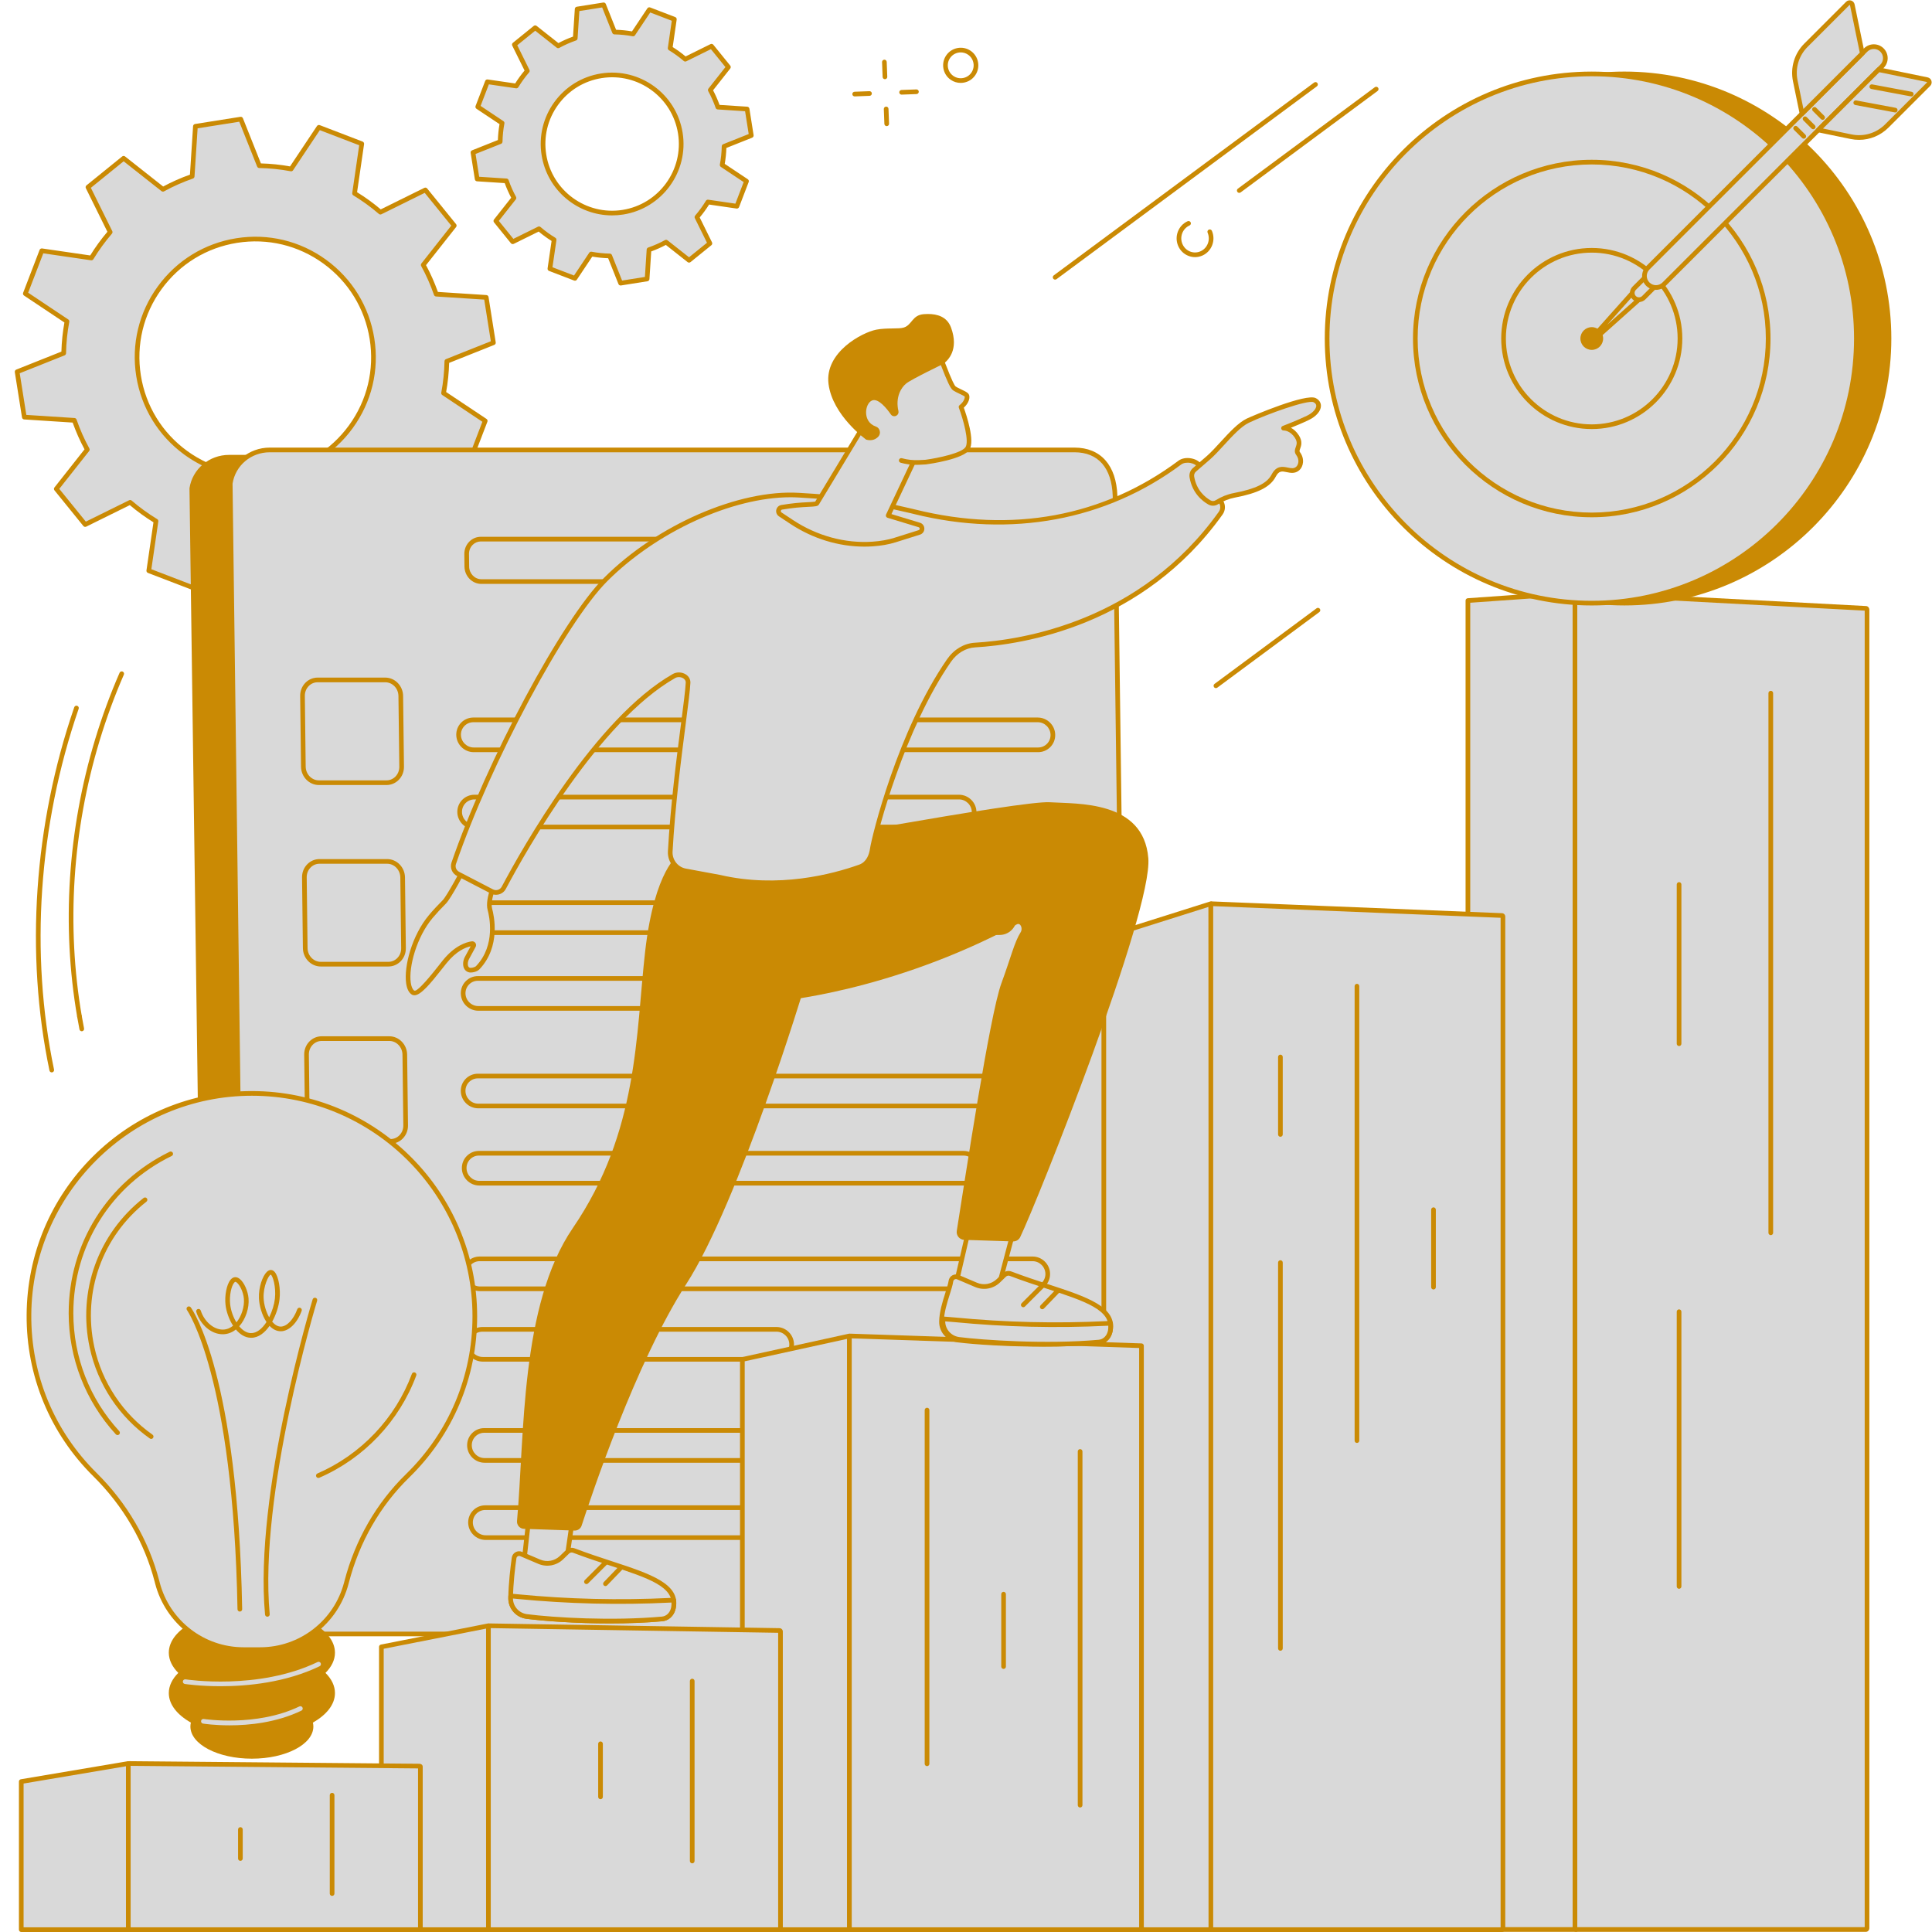 <svg xmlns="http://www.w3.org/2000/svg" xmlns:xlink="http://www.w3.org/1999/xlink" width="1080" zoomAndPan="magnify" viewBox="0 0 810 810" height="1080" preserveAspectRatio="xMidYMid meet" version="1.0"><defs><clipPath id="166c80f82b"><path d="M 6.074 48 L 208 48 L 208 251 L 6.074 251 Z M 6.074 48 " clip-rule="nonzero"/></clipPath></defs><path fill="#d9d9d9" d="M 252.102 31.777 C 267.898 29.273 282.73 40.047 285.234 55.836 C 287.738 71.629 276.965 86.465 261.172 88.965 C 245.379 91.469 230.543 80.699 228.039 64.906 C 225.535 49.113 236.309 34.285 252.102 31.777 Z M 198.289 63.934 L 200.051 75.039 L 212.309 75.828 C 213.18 78.328 214.238 80.73 215.484 82.992 L 207.883 92.625 L 214.965 101.367 L 225.98 95.922 C 227.961 97.629 230.078 99.168 232.312 100.52 L 230.543 112.676 L 241.047 116.707 L 247.855 106.5 C 250.398 106.988 253.004 107.25 255.648 107.301 L 260.195 118.715 L 271.305 116.953 L 272.098 104.699 C 274.598 103.828 276.992 102.77 279.262 101.52 L 288.895 109.121 L 297.633 102.039 L 292.188 91.023 C 293.895 89.047 295.434 86.93 296.789 84.695 L 308.949 86.465 L 312.977 75.965 L 302.77 69.152 C 303.254 66.613 303.52 64.008 303.574 61.363 L 314.984 56.816 L 313.223 45.707 L 300.969 44.914 C 300.094 42.414 299.039 40.02 297.789 37.75 L 305.387 28.117 L 298.312 19.383 L 287.293 24.828 C 285.312 23.121 283.195 21.582 280.961 20.227 L 282.73 8.066 L 272.227 4.035 L 265.422 14.246 C 262.875 13.766 260.27 13.492 257.625 13.441 L 253.078 2.031 L 241.973 3.789 L 241.176 16.051 C 238.676 16.922 236.281 17.977 234.012 19.227 L 224.383 11.629 L 215.641 18.703 L 221.086 29.719 C 219.379 31.699 217.84 33.816 216.488 36.051 L 204.328 34.285 L 200.297 44.785 L 210.504 51.59 C 210.02 54.137 209.754 56.742 209.703 59.387 L 198.289 63.934 " fill-opacity="1" fill-rule="nonzero"/><path fill="#ca8a04" d="M 252.102 31.777 L 252.258 32.746 C 244.875 33.914 238.391 37.891 234 43.934 C 229.609 49.98 227.836 57.371 229.008 64.754 C 231.422 79.988 245.777 90.418 261.02 88.004 C 276.254 85.582 286.684 71.223 284.27 55.992 C 281.852 40.758 267.488 30.328 252.258 32.746 Z M 256.621 90.305 C 242.164 90.305 229.406 79.781 227.074 65.059 C 225.82 57.164 227.719 49.254 232.418 42.781 C 237.117 36.316 244.051 32.062 251.949 30.812 C 268.254 28.23 283.617 39.387 286.199 55.684 C 288.785 71.988 277.625 87.352 261.324 89.934 C 259.746 90.18 258.172 90.305 256.621 90.305 Z M 247.855 105.523 C 247.914 105.523 247.977 105.527 248.039 105.539 C 250.512 106.008 253.078 106.273 255.668 106.324 C 256.062 106.332 256.414 106.578 256.559 106.941 L 260.816 117.625 L 270.379 116.109 L 271.121 104.637 C 271.145 104.242 271.406 103.902 271.777 103.77 C 274.223 102.922 276.582 101.875 278.789 100.664 C 279.137 100.473 279.559 100.504 279.867 100.754 L 288.883 107.863 L 296.41 101.773 L 291.312 91.461 C 291.141 91.109 291.191 90.688 291.449 90.387 C 293.113 88.453 294.629 86.363 295.953 84.188 C 296.156 83.852 296.539 83.668 296.93 83.727 L 308.316 85.383 L 311.785 76.34 L 302.223 69.969 C 301.902 69.75 301.734 69.359 301.809 68.977 C 302.277 66.504 302.543 63.938 302.598 61.34 C 302.605 60.949 302.844 60.594 303.211 60.453 L 313.895 56.195 L 312.383 46.637 L 300.902 45.887 C 300.512 45.867 300.172 45.605 300.043 45.238 C 299.188 42.789 298.145 40.426 296.934 38.227 C 296.742 37.879 296.777 37.457 297.02 37.145 L 304.137 28.129 L 298.043 20.609 L 287.727 25.703 C 287.375 25.875 286.953 25.82 286.656 25.562 C 284.723 23.902 282.637 22.387 280.453 21.066 C 280.117 20.859 279.938 20.473 279.992 20.082 L 281.648 8.703 L 272.609 5.234 L 266.234 14.789 C 266.016 15.117 265.625 15.281 265.238 15.203 C 262.77 14.734 260.199 14.469 257.605 14.418 C 257.211 14.41 256.863 14.172 256.715 13.801 L 252.461 3.117 L 242.898 4.633 L 242.152 16.113 C 242.129 16.504 241.871 16.844 241.5 16.973 C 239.051 17.824 236.691 18.867 234.488 20.082 C 234.145 20.273 233.719 20.238 233.406 19.992 L 224.391 12.879 L 216.867 18.973 L 221.965 29.289 C 222.137 29.637 222.082 30.062 221.828 30.355 C 220.164 32.289 218.648 34.379 217.324 36.559 C 217.121 36.891 216.738 37.074 216.344 37.023 L 204.961 35.367 L 201.492 44.402 L 211.047 50.777 C 211.375 50.992 211.539 51.387 211.469 51.773 C 210.996 54.246 210.73 56.812 210.68 59.402 C 210.672 59.797 210.43 60.148 210.062 60.297 L 199.379 64.547 L 200.895 74.113 L 212.371 74.852 C 212.766 74.879 213.105 75.137 213.234 75.512 C 214.086 77.961 215.133 80.32 216.344 82.523 C 216.531 82.863 216.496 83.293 216.254 83.598 L 209.137 92.617 L 215.234 100.141 L 225.547 95.043 C 225.898 94.867 226.32 94.922 226.621 95.18 C 228.551 96.844 230.637 98.355 232.82 99.684 C 233.156 99.883 233.34 100.273 233.285 100.66 L 231.625 112.047 L 240.664 115.512 L 247.039 105.957 C 247.223 105.68 247.531 105.523 247.855 105.523 Z M 260.195 119.691 C 259.801 119.691 259.438 119.453 259.285 119.074 L 254.977 108.266 C 252.723 108.188 250.484 107.957 248.312 107.578 L 241.859 117.25 C 241.609 117.633 241.125 117.785 240.695 117.621 L 230.195 113.59 C 229.766 113.426 229.512 112.992 229.578 112.539 L 231.25 101.016 C 229.363 99.832 227.547 98.516 225.84 97.082 L 215.398 102.238 C 214.988 102.441 214.492 102.332 214.203 101.98 L 207.125 93.242 C 206.836 92.883 206.832 92.379 207.117 92.02 L 214.32 82.895 C 213.285 80.949 212.375 78.887 211.602 76.77 L 199.988 76.016 C 199.531 75.988 199.156 75.641 199.086 75.188 L 197.324 64.082 C 197.25 63.629 197.504 63.191 197.926 63.02 L 208.738 58.715 C 208.812 56.453 209.047 54.219 209.426 52.043 L 199.754 45.598 C 199.375 45.344 199.223 44.855 199.387 44.434 L 203.414 33.934 C 203.578 33.504 204.016 33.246 204.469 33.316 L 215.992 34.988 C 217.172 33.098 218.492 31.285 219.926 29.574 L 214.766 19.137 C 214.562 18.727 214.672 18.234 215.027 17.949 L 223.766 10.863 C 224.121 10.574 224.629 10.57 224.988 10.859 L 234.113 18.059 C 236.062 17.023 238.117 16.113 240.242 15.344 L 240.996 3.73 C 241.023 3.27 241.367 2.895 241.816 2.824 L 252.926 1.062 C 253.379 0.992 253.82 1.246 253.988 1.668 L 258.297 12.48 C 260.555 12.555 262.793 12.785 264.965 13.164 L 271.414 3.492 C 271.668 3.117 272.152 2.961 272.582 3.125 L 283.082 7.152 C 283.508 7.316 283.766 7.758 283.699 8.211 L 282.023 19.73 C 283.91 20.91 285.73 22.227 287.438 23.66 L 297.879 18.504 C 298.285 18.297 298.785 18.41 299.07 18.762 L 306.152 27.5 C 306.438 27.859 306.441 28.363 306.16 28.73 L 298.957 37.852 C 299.988 39.801 300.902 41.855 301.672 43.98 L 313.289 44.73 C 313.746 44.762 314.121 45.102 314.191 45.555 L 315.953 56.66 C 316.023 57.113 315.773 57.551 315.348 57.723 L 304.535 62.031 C 304.461 64.289 304.23 66.527 303.848 68.699 L 313.52 75.148 C 313.898 75.398 314.055 75.887 313.891 76.309 L 309.863 86.809 C 309.699 87.238 309.258 87.5 308.805 87.434 L 297.285 85.754 C 296.105 87.645 294.785 89.457 293.352 91.168 L 298.512 101.609 C 298.715 102.016 298.605 102.516 298.25 102.805 L 289.512 109.879 C 289.152 110.168 288.645 110.172 288.285 109.891 L 279.16 102.684 C 277.211 103.723 275.156 104.637 273.031 105.406 L 272.281 117.016 C 272.254 117.473 271.91 117.848 271.457 117.918 L 260.348 119.68 C 260.297 119.691 260.246 119.691 260.195 119.691 " fill-opacity="1" fill-rule="nonzero"/><path fill="#d9d9d9" d="M 99.266 100.848 C 126.293 96.562 151.676 114.996 155.961 142.023 C 160.246 169.043 141.809 194.426 114.785 198.711 C 87.758 202.996 62.375 184.562 58.09 157.535 C 53.805 130.516 72.238 105.133 99.266 100.848 Z M 7.18 155.863 L 10.191 174.871 L 31.172 176.23 C 32.656 180.508 34.473 184.605 36.605 188.488 L 23.598 204.969 L 35.715 219.918 L 54.566 210.609 C 57.953 213.527 61.578 216.156 65.402 218.477 L 62.375 239.285 L 80.344 246.176 L 91.992 228.715 C 96.348 229.539 100.805 229.996 105.332 230.09 L 113.113 249.617 L 132.121 246.602 L 133.48 225.625 C 137.754 224.137 141.855 222.324 145.738 220.188 L 162.223 233.195 L 177.176 221.078 L 167.859 202.234 C 170.777 198.844 173.41 195.223 175.73 191.398 L 196.539 194.426 L 203.434 176.453 L 185.965 164.809 C 186.797 160.457 187.25 156 187.34 151.469 L 206.871 143.688 L 203.855 124.68 L 182.879 123.324 C 181.391 119.055 179.578 114.953 177.445 111.066 L 190.449 94.59 L 178.336 79.633 L 159.484 88.949 C 156.094 86.031 152.473 83.398 148.648 81.078 L 151.676 60.273 L 133.703 53.379 L 122.055 70.848 C 117.703 70.016 113.242 69.559 108.719 69.469 L 100.934 49.945 L 81.926 52.957 L 80.57 73.934 C 76.293 75.422 72.195 77.23 68.312 79.363 L 51.828 66.359 L 36.871 78.477 L 46.191 97.328 C 43.27 100.715 40.637 104.336 38.316 108.16 L 17.512 105.133 L 10.617 123.098 L 28.086 134.75 C 27.254 139.102 26.797 143.562 26.707 148.086 L 7.18 155.863 " fill-opacity="1" fill-rule="nonzero"/><g clip-path="url(#166c80f82b)"><path fill="#ca8a04" d="M 99.266 100.848 L 99.418 101.812 C 86.605 103.844 75.352 110.746 67.727 121.238 C 60.105 131.734 57.023 144.57 59.055 157.387 C 61.086 170.191 67.988 181.445 78.484 189.074 C 88.98 196.691 101.82 199.773 114.633 197.742 C 127.445 195.711 138.699 188.809 146.32 178.316 C 153.945 167.816 157.027 154.984 154.992 142.172 C 152.961 129.363 146.062 118.105 135.566 110.484 C 125.07 102.863 112.234 99.781 99.418 101.812 Z M 106.918 200.309 C 96.34 200.309 86.059 196.988 77.336 190.656 C 66.414 182.727 59.234 171.02 57.121 157.691 C 55.008 144.363 58.211 131.008 66.145 120.09 C 74.074 109.172 85.781 101.992 99.109 99.879 C 112.441 97.77 125.793 100.973 136.715 108.898 C 147.637 116.832 154.812 128.535 156.926 141.863 C 159.043 155.191 155.836 168.547 147.906 179.465 C 139.977 190.383 128.266 197.562 114.938 199.672 C 112.258 200.102 109.578 200.309 106.918 200.309 Z M 91.992 227.734 C 92.055 227.734 92.117 227.742 92.176 227.75 C 96.449 228.559 100.883 229.02 105.352 229.105 C 105.746 229.117 106.098 229.355 106.242 229.727 L 113.73 248.527 L 131.195 245.754 L 132.504 225.559 C 132.527 225.168 132.785 224.828 133.156 224.699 C 137.383 223.23 141.457 221.422 145.266 219.332 C 145.613 219.141 146.035 219.176 146.344 219.422 L 162.211 231.941 L 175.953 220.809 L 166.98 202.66 C 166.809 202.312 166.863 201.895 167.117 201.594 C 169.996 198.254 172.613 194.652 174.895 190.891 C 175.098 190.551 175.48 190.371 175.871 190.43 L 195.906 193.34 L 202.238 176.832 L 185.422 165.617 C 185.094 165.402 184.93 165.012 185.004 164.625 C 185.816 160.359 186.273 155.922 186.363 151.449 C 186.371 151.059 186.613 150.707 186.98 150.562 L 205.781 143.07 L 203.012 125.609 L 182.816 124.305 C 182.422 124.273 182.086 124.02 181.953 123.648 C 180.484 119.422 178.68 115.348 176.586 111.539 C 176.395 111.199 176.434 110.77 176.676 110.461 L 189.195 94.594 L 178.066 80.859 L 159.918 89.824 C 159.566 90 159.145 89.949 158.844 89.691 C 155.508 86.816 151.906 84.203 148.141 81.914 C 147.805 81.715 147.621 81.328 147.68 80.938 L 150.594 60.902 L 134.086 54.57 L 122.871 71.387 C 122.652 71.719 122.258 71.879 121.871 71.805 C 117.602 70.992 113.172 70.531 108.699 70.449 C 108.305 70.441 107.953 70.199 107.809 69.832 L 100.316 51.031 L 82.852 53.797 L 81.547 73.992 C 81.52 74.387 81.262 74.73 80.891 74.855 C 76.664 76.324 72.59 78.133 68.781 80.223 C 68.438 80.414 68.012 80.379 67.703 80.133 L 51.836 67.617 L 38.098 78.746 L 47.066 96.887 C 47.242 97.238 47.188 97.664 46.93 97.961 C 44.059 101.297 41.441 104.898 39.156 108.664 C 38.949 109.004 38.566 109.184 38.18 109.129 L 18.145 106.211 L 11.812 122.719 L 28.625 133.938 C 28.953 134.156 29.121 134.547 29.047 134.93 C 28.23 139.199 27.773 143.633 27.688 148.105 C 27.68 148.496 27.434 148.848 27.07 148.992 L 8.27 156.484 L 11.035 173.949 L 31.234 175.254 C 31.629 175.277 31.965 175.539 32.098 175.906 C 33.562 180.137 35.371 184.207 37.465 188.02 C 37.652 188.359 37.617 188.781 37.375 189.094 L 24.852 204.961 L 35.984 218.695 L 54.133 209.73 C 54.484 209.559 54.906 209.609 55.203 209.867 C 58.543 212.742 62.145 215.355 65.91 217.641 C 66.246 217.844 66.43 218.227 66.371 218.617 L 63.457 238.648 L 79.965 244.984 L 91.18 228.168 C 91.363 227.891 91.672 227.734 91.992 227.734 Z M 113.113 250.59 C 112.719 250.59 112.352 250.352 112.203 249.977 L 104.664 231.047 C 100.527 230.938 96.426 230.512 92.449 229.793 L 81.16 246.719 C 80.902 247.098 80.422 247.254 79.992 247.086 L 62.023 240.199 C 61.598 240.031 61.34 239.594 61.406 239.145 L 64.34 218.977 C 60.867 216.828 57.535 214.41 54.422 211.773 L 36.148 220.801 C 35.738 221 35.242 220.895 34.953 220.535 L 22.84 205.586 C 22.551 205.23 22.547 204.723 22.832 204.363 L 35.438 188.387 C 33.523 184.832 31.852 181.066 30.461 177.168 L 10.129 175.852 C 9.676 175.824 9.301 175.477 9.227 175.023 L 6.211 156.02 C 6.141 155.566 6.391 155.125 6.816 154.957 L 25.742 147.414 C 25.859 143.277 26.285 139.176 27.004 135.203 L 10.074 123.914 C 9.691 123.66 9.539 123.176 9.703 122.754 L 16.598 104.781 C 16.762 104.352 17.203 104.098 17.652 104.164 L 37.82 107.098 C 39.969 103.621 42.387 100.293 45.027 97.176 L 35.996 78.906 C 35.793 78.5 35.902 78.004 36.258 77.715 L 51.211 65.602 C 51.566 65.312 52.078 65.312 52.434 65.59 L 68.41 78.199 C 71.965 76.285 75.734 74.609 79.637 73.223 L 80.949 52.895 C 80.98 52.434 81.324 52.062 81.773 51.988 L 100.781 48.977 C 101.234 48.906 101.676 49.156 101.848 49.578 L 109.387 68.508 C 113.527 68.621 117.629 69.043 121.598 69.766 L 132.891 52.836 C 133.145 52.457 133.625 52.301 134.055 52.465 L 152.027 59.359 C 152.453 59.527 152.711 59.961 152.645 60.414 L 149.707 80.582 C 153.184 82.73 156.516 85.145 159.629 87.785 L 177.902 78.758 C 178.312 78.555 178.809 78.66 179.094 79.02 L 191.211 93.973 C 191.5 94.328 191.5 94.836 191.219 95.191 L 178.613 111.168 C 180.527 114.719 182.195 118.488 183.59 122.391 L 203.918 123.703 C 204.375 123.734 204.75 124.078 204.824 124.531 L 207.836 143.539 C 207.91 143.988 207.656 144.43 207.234 144.598 L 188.305 152.141 C 188.191 156.281 187.766 160.383 187.047 164.355 L 203.977 175.641 C 204.355 175.895 204.508 176.379 204.344 176.805 L 197.453 194.773 C 197.289 195.199 196.844 195.453 196.398 195.395 L 176.23 192.461 C 174.086 195.93 171.664 199.262 169.023 202.379 L 178.055 220.648 C 178.258 221.055 178.148 221.555 177.793 221.844 L 162.836 233.953 C 162.48 234.242 161.973 234.242 161.613 233.961 L 145.641 221.359 C 142.086 223.273 138.312 224.945 134.414 226.332 L 133.098 246.664 C 133.07 247.121 132.727 247.496 132.277 247.566 L 113.266 250.582 C 113.215 250.59 113.16 250.59 113.113 250.59 " fill-opacity="1" fill-rule="nonzero"/></g><path fill="#ca8a04" d="M 102.777 684.121 L 440.117 684.121 C 449.398 684.121 456.816 676.793 456.688 667.758 L 450.422 209.953 C 450.012 197.691 443.852 190.715 433.371 190.715 L 96.035 190.715 C 87.695 190.715 80.668 196.645 79.441 204.695 L 85.754 667.758 C 85.879 676.793 93.5 684.121 102.777 684.121 " fill-opacity="1" fill-rule="nonzero"/><path fill="#d9d9d9" d="M 119.574 685.043 L 456.906 685.043 C 466.188 685.043 473.609 677.676 473.492 668.578 L 467.492 207.988 C 467.09 195.656 460.934 188.637 450.453 188.637 L 113.117 188.637 C 104.777 188.637 97.746 194.602 96.52 202.703 L 102.559 668.578 C 102.676 677.676 110.293 685.043 119.574 685.043 " fill-opacity="1" fill-rule="nonzero"/><path fill="#ca8a04" d="M 97.5 202.77 L 103.539 668.57 C 103.648 677.109 110.84 684.062 119.574 684.062 L 456.906 684.062 C 461.195 684.062 465.191 682.414 468.148 679.418 C 471.02 676.508 472.57 672.664 472.52 668.59 L 466.52 208 C 466.125 196.148 460.426 189.617 450.461 189.617 L 113.117 189.617 C 105.25 189.617 98.695 195.141 97.5 202.77 Z M 456.906 686.023 L 119.574 686.023 C 109.777 686.023 101.703 678.203 101.578 668.59 L 95.543 202.715 C 95.543 202.664 95.543 202.609 95.551 202.555 C 96.859 193.922 104.25 187.656 113.117 187.656 L 450.461 187.656 C 461.484 187.656 468.051 195.055 468.473 207.953 L 474.477 668.57 C 474.539 673.168 472.781 677.504 469.543 680.789 C 466.211 684.164 461.727 686.023 456.906 686.023 " fill-opacity="1" fill-rule="nonzero"/><path fill="#ca8a04" d="M 133.164 286.047 C 131.766 286.047 130.445 286.598 129.445 287.613 C 128.367 288.707 127.781 290.18 127.805 291.77 L 128.164 321.418 C 128.203 324.594 130.68 327.168 133.688 327.168 L 162.047 327.168 C 163.445 327.168 164.766 326.609 165.766 325.598 C 166.844 324.508 167.43 323.031 167.41 321.445 L 167.047 291.789 C 167.012 288.621 164.531 286.047 161.523 286.047 Z M 162.047 329.125 L 133.688 329.125 C 129.613 329.125 126.258 325.684 126.207 321.445 L 125.848 291.789 C 125.82 289.68 126.605 287.707 128.055 286.238 C 129.422 284.852 131.238 284.086 133.164 284.086 L 161.523 284.086 C 165.598 284.086 168.953 287.535 169.004 291.77 L 169.367 321.418 C 169.391 323.535 168.609 325.508 167.16 326.973 C 165.789 328.363 163.973 329.125 162.047 329.125 " fill-opacity="1" fill-rule="nonzero"/><path fill="#ca8a04" d="M 133.953 362.125 C 132.555 362.125 131.23 362.684 130.234 363.695 C 129.152 364.789 128.57 366.266 128.59 367.852 L 128.949 397.504 C 128.988 400.672 131.469 403.25 134.477 403.25 L 162.836 403.25 C 164.23 403.25 165.551 402.695 166.555 401.684 C 167.633 400.586 168.215 399.113 168.195 397.527 L 167.836 367.875 C 167.797 364.707 165.316 362.125 162.309 362.125 Z M 162.836 405.207 L 134.477 405.207 C 130.402 405.207 127.043 401.762 126.992 397.527 L 126.633 367.875 C 126.605 365.758 127.391 363.789 128.84 362.32 C 130.211 360.938 132.027 360.172 133.953 360.172 L 162.309 360.172 C 166.383 360.172 169.738 363.617 169.793 367.852 L 170.152 397.504 C 170.18 399.621 169.395 401.59 167.945 403.059 C 166.574 404.441 164.758 405.207 162.836 405.207 " fill-opacity="1" fill-rule="nonzero"/><path fill="#ca8a04" d="M 134.852 436.422 C 133.457 436.422 132.133 436.98 131.137 437.992 C 130.055 439.086 129.473 440.559 129.492 442.148 L 129.852 471.797 C 129.891 474.969 132.371 477.547 135.379 477.547 L 163.734 477.547 C 165.133 477.547 166.453 476.988 167.453 475.977 C 168.535 474.883 169.117 473.41 169.098 471.82 L 168.738 442.168 C 168.699 439 166.219 436.422 163.211 436.422 Z M 163.734 479.504 L 135.379 479.504 C 131.305 479.504 127.949 476.055 127.895 471.82 L 127.535 442.168 C 127.508 440.055 128.293 438.086 129.742 436.617 C 131.113 435.23 132.93 434.465 134.852 434.465 L 163.211 434.465 C 167.285 434.465 170.641 437.91 170.695 442.148 L 171.055 471.797 C 171.082 473.914 170.297 475.883 168.848 477.352 C 167.477 478.738 165.66 479.504 163.734 479.504 " fill-opacity="1" fill-rule="nonzero"/><path fill="#ca8a04" d="M 136.43 513.234 C 135.031 513.234 133.711 513.793 132.707 514.805 C 131.633 515.898 131.047 517.371 131.066 518.961 L 131.426 548.613 C 131.465 551.781 133.945 554.363 136.953 554.363 L 165.312 554.363 C 166.711 554.363 168.031 553.805 169.031 552.789 C 170.109 551.695 170.691 550.223 170.672 548.633 L 170.312 518.984 C 170.273 515.816 167.793 513.234 164.785 513.234 Z M 165.312 556.316 L 136.953 556.316 C 132.879 556.316 129.523 552.871 129.469 548.633 L 129.109 518.984 C 129.082 516.867 129.867 514.898 131.32 513.43 C 132.691 512.043 134.504 511.277 136.43 511.277 L 164.785 511.277 C 168.863 511.277 172.219 514.727 172.27 518.961 L 172.629 548.613 C 172.656 550.727 171.875 552.695 170.422 554.168 C 169.051 555.551 167.234 556.316 165.312 556.316 " fill-opacity="1" fill-rule="nonzero"/><path fill="#ca8a04" d="M 201.578 227.008 C 200.289 227.008 199.07 227.523 198.145 228.457 C 197.148 229.469 196.609 230.832 196.629 232.301 L 196.691 237.531 C 196.727 240.457 199.016 242.84 201.797 242.84 L 362.938 242.84 C 364.223 242.84 365.449 242.324 366.367 241.391 C 367.367 240.383 367.906 239.02 367.887 237.551 L 367.824 232.32 C 367.789 229.395 365.5 227.008 362.719 227.008 Z M 362.938 244.801 L 201.797 244.801 C 197.949 244.801 194.785 241.547 194.734 237.551 L 194.672 232.32 C 194.648 230.328 195.387 228.465 196.754 227.082 C 198.047 225.773 199.762 225.051 201.578 225.051 L 362.719 225.051 C 366.562 225.051 369.73 228.305 369.781 232.301 L 369.844 237.531 C 369.867 239.523 369.129 241.383 367.758 242.766 C 366.469 244.074 364.754 244.801 362.938 244.801 " fill-opacity="1" fill-rule="nonzero"/><path fill="#ca8a04" d="M 198.461 302.789 C 197.051 302.789 195.734 303.336 194.75 304.332 C 193.762 305.332 193.23 306.66 193.246 308.078 C 193.285 311.008 195.695 313.387 198.617 313.387 L 435.234 313.387 C 436.645 313.387 437.965 312.84 438.945 311.844 C 439.934 310.848 440.465 309.516 440.445 308.102 C 440.406 305.176 438 302.789 435.074 302.789 Z M 435.234 315.348 L 198.617 315.348 C 194.629 315.348 191.34 312.098 191.289 308.102 C 191.266 306.16 192 304.332 193.355 302.957 C 194.711 301.59 196.523 300.832 198.461 300.832 L 435.074 300.832 C 439.066 300.832 442.355 304.082 442.402 308.078 C 442.43 310.02 441.695 311.844 440.34 313.219 C 438.98 314.59 437.172 315.348 435.234 315.348 " fill-opacity="1" fill-rule="nonzero"/><path fill="#ca8a04" d="M 198.906 335.156 C 197.496 335.156 196.18 335.707 195.191 336.699 C 194.207 337.703 193.676 339.031 193.691 340.445 C 193.73 343.375 196.141 345.758 199.062 345.758 L 402.223 345.758 C 403.629 345.758 404.949 345.207 405.934 344.211 C 406.918 343.211 407.453 341.883 407.434 340.469 C 407.398 337.543 404.984 335.156 402.062 335.156 Z M 402.223 347.711 L 199.062 347.711 C 195.074 347.711 191.785 344.465 191.734 340.469 C 191.711 338.523 192.445 336.699 193.801 335.324 C 195.156 333.953 196.969 333.199 198.906 333.199 L 402.062 333.199 C 406.055 333.199 409.34 336.449 409.395 340.445 C 409.414 342.387 408.68 344.211 407.328 345.59 C 405.973 346.961 404.156 347.711 402.223 347.711 " fill-opacity="1" fill-rule="nonzero"/><path fill="#ca8a04" d="M 199.711 379.434 C 198.301 379.434 196.984 379.984 196 380.98 C 195.016 381.973 194.48 383.305 194.5 384.719 C 194.535 387.648 196.945 390.035 199.871 390.035 L 419.074 390.035 C 420.484 390.035 421.805 389.484 422.785 388.488 C 423.773 387.488 424.305 386.16 424.289 384.742 C 424.25 381.816 421.84 379.434 418.914 379.434 Z M 419.074 391.988 L 199.871 391.988 C 195.879 391.988 192.594 388.742 192.539 384.742 C 192.516 382.801 193.25 380.973 194.605 379.602 C 195.961 378.23 197.773 377.473 199.711 377.473 L 418.914 377.473 C 422.906 377.473 426.195 380.727 426.242 384.719 C 426.27 386.66 425.535 388.488 424.18 389.859 C 422.828 391.23 421.012 391.988 419.074 391.988 " fill-opacity="1" fill-rule="nonzero"/><path fill="#ca8a04" d="M 200.371 411.195 C 198.961 411.195 197.641 411.746 196.66 412.742 C 195.672 413.734 195.141 415.07 195.156 416.48 C 195.195 419.41 197.605 421.797 200.531 421.797 L 323.84 421.797 C 325.25 421.797 326.566 421.246 327.555 420.25 C 328.535 419.25 329.074 417.922 329.055 416.508 C 329.012 413.578 326.605 411.195 323.684 411.195 Z M 323.84 423.75 L 200.531 423.75 C 196.539 423.75 193.25 420.504 193.199 416.508 C 193.176 414.562 193.91 412.734 195.266 411.363 C 196.621 409.992 198.434 409.234 200.371 409.234 L 323.684 409.234 C 327.672 409.234 330.957 412.488 331.012 416.48 C 331.031 418.422 330.301 420.25 328.941 421.621 C 327.59 422.996 325.777 423.75 323.84 423.75 " fill-opacity="1" fill-rule="nonzero"/><path fill="#ca8a04" d="M 200.363 452.113 C 198.949 452.113 197.633 452.664 196.648 453.66 C 195.664 454.656 195.133 455.984 195.148 457.402 C 195.188 460.332 197.598 462.715 200.52 462.715 L 437.137 462.715 C 438.543 462.715 439.863 462.164 440.844 461.168 C 441.832 460.168 442.367 458.84 442.348 457.426 C 442.309 454.5 439.902 452.113 436.977 452.113 Z M 437.137 464.668 L 200.52 464.668 C 196.531 464.668 193.242 461.422 193.191 457.426 C 193.168 455.484 193.902 453.66 195.258 452.281 C 196.613 450.914 198.422 450.16 200.363 450.16 L 436.977 450.16 C 440.969 450.16 444.254 453.406 444.305 457.402 C 444.328 459.344 443.598 461.168 442.238 462.543 C 440.887 463.918 439.07 464.668 437.137 464.668 " fill-opacity="1" fill-rule="nonzero"/><path fill="#ca8a04" d="M 200.805 484.48 C 199.398 484.48 198.078 485.031 197.094 486.027 C 196.109 487.027 195.578 488.355 195.594 489.77 C 195.633 492.699 198.043 495.082 200.965 495.082 L 404.125 495.082 C 405.535 495.082 406.848 494.531 407.836 493.535 C 408.824 492.535 409.352 491.207 409.336 489.793 C 409.297 486.863 406.891 484.48 403.961 484.48 Z M 404.125 497.039 L 200.965 497.039 C 196.977 497.039 193.688 493.789 193.637 489.793 C 193.613 487.848 194.344 486.027 195.703 484.648 C 197.055 483.277 198.871 482.527 200.805 482.527 L 403.961 482.527 C 407.953 482.527 411.246 485.773 411.293 489.77 C 411.32 491.715 410.586 493.535 409.23 494.914 C 407.875 496.285 406.062 497.039 404.125 497.039 " fill-opacity="1" fill-rule="nonzero"/><path fill="#ca8a04" d="M 201.113 528.758 C 199.703 528.758 198.387 529.309 197.402 530.305 C 196.418 531.297 195.883 532.633 195.902 534.043 C 195.938 536.973 198.348 539.359 201.273 539.359 L 433.078 539.359 C 434.488 539.359 435.805 538.809 436.789 537.812 C 437.777 536.812 438.309 535.484 438.293 534.07 C 438.25 531.141 435.844 528.758 432.918 528.758 Z M 433.078 541.316 L 201.273 541.316 C 197.281 541.316 193.996 538.066 193.945 534.07 C 193.922 532.125 194.652 530.301 196.012 528.926 C 197.363 527.555 199.176 526.801 201.113 526.801 L 432.918 526.801 C 436.91 526.801 440.199 530.051 440.246 534.043 C 440.273 535.984 439.539 537.812 438.18 539.184 C 436.824 540.559 435.016 541.316 433.078 541.316 " fill-opacity="1" fill-rule="nonzero"/><path fill="#ca8a04" d="M 202.242 558.312 C 200.832 558.312 199.516 558.863 198.531 559.855 C 197.547 560.852 197.012 562.188 197.031 563.598 C 197.066 566.527 199.477 568.914 202.402 568.914 L 325.715 568.914 C 327.125 568.914 328.441 568.363 329.426 567.367 C 330.414 566.367 330.941 565.039 330.926 563.625 C 330.891 560.695 328.48 558.312 325.551 558.312 Z M 325.715 570.867 L 202.402 570.867 C 198.41 570.867 195.125 567.617 195.074 563.625 C 195.051 561.68 195.781 559.855 197.141 558.48 C 198.492 557.109 200.305 556.352 202.242 556.352 L 325.551 556.352 C 329.547 556.352 332.836 559.605 332.883 563.598 C 332.91 565.539 332.176 567.367 330.816 568.738 C 329.465 570.113 327.652 570.867 325.715 570.867 " fill-opacity="1" fill-rule="nonzero"/><path fill="#ca8a04" d="M 203.012 600.699 C 201.602 600.699 200.285 601.25 199.301 602.246 C 198.316 603.246 197.781 604.57 197.801 605.988 C 197.836 608.918 200.246 611.305 203.172 611.305 L 439.785 611.305 C 441.195 611.305 442.512 610.754 443.496 609.762 C 444.484 608.758 445.012 607.43 444.996 606.016 C 444.961 603.086 442.547 600.699 439.629 600.699 Z M 439.785 613.262 L 203.172 613.262 C 199.18 613.262 195.895 610.008 195.844 606.016 C 195.816 604.074 196.551 602.246 197.91 600.871 C 199.262 599.5 201.074 598.746 203.012 598.746 L 439.629 598.746 C 443.613 598.746 446.902 601.996 446.957 605.988 C 446.98 607.93 446.246 609.762 444.891 611.129 C 443.535 612.504 441.723 613.262 439.785 613.262 " fill-opacity="1" fill-rule="nonzero"/><path fill="#ca8a04" d="M 203.457 633.066 C 202.047 633.066 200.727 633.617 199.746 634.613 C 198.758 635.613 198.227 636.941 198.242 638.355 C 198.281 641.285 200.691 643.672 203.617 643.672 L 406.773 643.672 C 408.18 643.672 409.5 643.125 410.48 642.125 C 411.469 641.129 412.004 639.801 411.988 638.383 C 411.949 635.453 409.539 633.066 406.613 633.066 Z M 406.773 645.629 L 203.617 645.629 C 199.625 645.629 196.336 642.375 196.285 638.383 C 196.262 636.441 196.996 634.613 198.352 633.242 C 199.707 631.867 201.52 631.113 203.457 631.113 L 406.613 631.113 C 410.605 631.113 413.895 634.359 413.945 638.355 C 413.965 640.301 413.238 642.129 411.879 643.5 C 410.523 644.871 408.711 645.629 406.773 645.629 " fill-opacity="1" fill-rule="nonzero"/><path fill="#d9d9d9" d="M 660.754 808.957 L 615.422 808.957 L 615.422 251.793 L 660.301 248.625 L 660.754 808.957 " fill-opacity="1" fill-rule="nonzero"/><path fill="#ca8a04" d="M 616.402 807.977 L 659.781 807.977 L 659.328 249.672 L 616.402 252.703 Z M 660.754 809.934 L 615.43 809.934 C 614.887 809.934 614.449 809.496 614.449 808.957 L 614.449 251.789 C 614.449 251.273 614.848 250.852 615.355 250.809 L 660.234 247.648 C 660.504 247.629 660.77 247.723 660.969 247.902 C 661.172 248.086 661.285 248.352 661.285 248.625 L 661.734 808.957 C 661.734 809.219 661.633 809.465 661.453 809.652 C 661.266 809.832 661.016 809.934 660.754 809.934 " fill-opacity="1" fill-rule="nonzero"/><path fill="#d9d9d9" d="M 782.301 808.957 L 660.754 808.957 C 660.504 808.957 660.297 808.672 660.297 808.324 L 660.297 249.285 C 660.297 248.922 660.516 248.637 660.77 248.648 L 782.316 255.062 C 782.562 255.078 782.754 255.359 782.754 255.699 L 782.754 808.324 C 782.754 808.672 782.551 808.957 782.301 808.957 " fill-opacity="1" fill-rule="nonzero"/><path fill="#ca8a04" d="M 661.285 807.977 L 781.781 807.977 L 781.781 256.012 L 661.285 249.652 Z M 782.301 809.934 L 660.758 809.934 C 659.957 809.934 659.328 809.227 659.328 808.324 L 659.328 249.281 C 659.328 248.805 659.508 248.352 659.828 248.043 C 660.105 247.781 660.461 247.652 660.824 247.668 L 782.375 254.086 C 783.148 254.125 783.738 254.82 783.738 255.695 L 783.738 808.324 C 783.738 809.227 783.109 809.934 782.301 809.934 " fill-opacity="1" fill-rule="nonzero"/><path fill="#ca8a04" d="M 742.41 517.84 C 741.871 517.84 741.43 517.402 741.43 516.863 L 741.43 290.602 C 741.43 290.062 741.871 289.625 742.41 289.625 C 742.949 289.625 743.387 290.062 743.387 290.602 L 743.387 516.863 C 743.387 517.402 742.949 517.84 742.41 517.84 " fill-opacity="1" fill-rule="nonzero"/><path fill="#ca8a04" d="M 703.953 438.559 C 703.418 438.559 702.98 438.117 702.98 437.578 L 702.98 370.824 C 702.98 370.281 703.418 369.844 703.953 369.844 C 704.496 369.844 704.934 370.281 704.934 370.824 L 704.934 437.578 C 704.934 438.117 704.496 438.559 703.953 438.559 " fill-opacity="1" fill-rule="nonzero"/><path fill="#ca8a04" d="M 703.953 666.105 C 703.418 666.105 702.98 665.668 702.98 665.129 L 702.98 549.941 C 702.98 549.398 703.418 548.961 703.953 548.961 C 704.496 548.961 704.934 549.398 704.934 549.941 L 704.934 665.129 C 704.934 665.668 704.496 666.105 703.953 666.105 " fill-opacity="1" fill-rule="nonzero"/><path fill="#d9d9d9" d="M 507.898 809.023 L 462.777 809.023 L 462.777 393.062 L 507.656 378.891 L 507.898 809.023 " fill-opacity="1" fill-rule="nonzero"/><path fill="#ca8a04" d="M 463.754 808.043 L 506.918 808.043 L 506.676 380.223 L 463.754 393.781 Z M 507.898 810 L 462.777 810 C 462.234 810 461.797 809.562 461.797 809.023 L 461.797 393.062 C 461.797 392.637 462.074 392.258 462.484 392.129 L 507.359 377.957 C 507.656 377.863 507.98 377.914 508.23 378.098 C 508.484 378.285 508.633 378.574 508.633 378.891 L 508.875 809.023 C 508.875 809.277 508.773 809.531 508.594 809.715 C 508.406 809.898 508.16 810 507.898 810 " fill-opacity="1" fill-rule="nonzero"/><path fill="#d9d9d9" d="M 629.656 809.023 L 508.105 809.023 C 507.859 809.023 507.656 808.805 507.656 808.535 L 507.656 379.395 C 507.656 379.121 507.867 378.895 508.125 378.906 L 629.672 383.832 C 629.918 383.844 630.109 384.059 630.109 384.32 L 630.109 808.535 C 630.109 808.805 629.902 809.023 629.656 809.023 " fill-opacity="1" fill-rule="nonzero"/><path fill="#ca8a04" d="M 508.633 808.043 L 629.133 808.043 L 629.133 384.785 L 508.633 379.906 Z M 629.66 810 L 508.109 810 C 507.32 810 506.68 809.344 506.68 808.535 L 506.68 379.391 C 506.68 378.988 506.844 378.602 507.133 378.324 C 507.41 378.047 507.781 377.91 508.168 377.926 L 629.711 382.855 C 630.488 382.883 631.09 383.523 631.09 384.316 L 631.09 808.535 C 631.09 809.344 630.445 810 629.66 810 " fill-opacity="1" fill-rule="nonzero"/><path fill="#ca8a04" d="M 568.91 604.961 C 568.371 604.961 567.934 604.523 567.934 603.984 L 567.934 413.453 C 567.934 412.914 568.371 412.473 568.91 412.473 C 569.449 412.473 569.887 412.914 569.887 413.453 L 569.887 603.984 C 569.887 604.523 569.449 604.961 568.91 604.961 " fill-opacity="1" fill-rule="nonzero"/><path fill="#ca8a04" d="M 536.816 476.602 C 536.277 476.602 535.84 476.16 535.84 475.621 L 535.84 443.148 C 535.84 442.605 536.277 442.164 536.816 442.164 C 537.363 442.164 537.797 442.605 537.797 443.148 L 537.797 475.621 C 537.797 476.16 537.363 476.602 536.816 476.602 " fill-opacity="1" fill-rule="nonzero"/><path fill="#ca8a04" d="M 536.816 692.082 C 536.277 692.082 535.84 691.645 535.84 691.105 L 535.84 529.34 C 535.84 528.801 536.277 528.363 536.816 528.363 C 537.363 528.363 537.797 528.801 537.797 529.34 L 537.797 691.105 C 537.797 691.645 537.363 692.082 536.816 692.082 " fill-opacity="1" fill-rule="nonzero"/><path fill="#ca8a04" d="M 601.004 540.625 C 600.461 540.625 600.023 540.188 600.023 539.648 L 600.023 507.168 C 600.023 506.629 600.461 506.191 601.004 506.191 C 601.539 506.191 601.98 506.629 601.98 507.168 L 601.98 539.648 C 601.98 540.188 601.539 540.625 601.004 540.625 " fill-opacity="1" fill-rule="nonzero"/><path fill="#d9d9d9" d="M 356.113 809.023 L 311.238 809.023 L 311.238 569.949 L 356.113 560.113 L 356.113 809.023 " fill-opacity="1" fill-rule="nonzero"/><path fill="#ca8a04" d="M 312.219 808.043 L 355.137 808.043 L 355.137 561.332 L 312.219 570.738 Z M 356.113 810 L 311.238 810 C 310.695 810 310.258 809.562 310.258 809.023 L 310.258 569.949 C 310.258 569.492 310.582 569.094 311.027 568.996 L 355.906 559.16 C 356.195 559.09 356.496 559.164 356.73 559.348 C 356.961 559.535 357.094 559.816 357.094 560.113 L 357.094 809.023 C 357.094 809.562 356.656 810 356.113 810 " fill-opacity="1" fill-rule="nonzero"/><path fill="#d9d9d9" d="M 478.57 809.023 L 356.113 809.023 L 356.113 560.637 C 356.113 560.348 356.348 560.117 356.637 560.133 L 478.57 564.211 L 478.57 809.023 " fill-opacity="1" fill-rule="nonzero"/><path fill="#ca8a04" d="M 357.094 808.043 L 477.594 808.043 L 477.594 565.16 L 357.094 561.121 Z M 478.57 810 L 356.113 810 C 355.574 810 355.137 809.562 355.137 809.023 L 355.137 560.637 C 355.137 560.234 355.301 559.848 355.59 559.57 C 355.875 559.289 356.27 559.141 356.668 559.152 L 478.602 563.234 C 479.129 563.254 479.551 563.688 479.551 564.211 L 479.551 809.023 C 479.551 809.562 479.113 810 478.57 810 " fill-opacity="1" fill-rule="nonzero"/><path fill="#ca8a04" d="M 388.668 740.457 C 388.121 740.457 387.684 740.02 387.684 739.48 L 387.684 591.184 C 387.684 590.645 388.121 590.207 388.668 590.207 C 389.207 590.207 389.645 590.645 389.645 591.184 L 389.645 739.48 C 389.645 740.02 389.207 740.457 388.668 740.457 " fill-opacity="1" fill-rule="nonzero"/><path fill="#ca8a04" d="M 452.844 757.801 C 452.305 757.801 451.863 757.363 451.863 756.824 L 451.863 608.527 C 451.863 607.988 452.305 607.551 452.844 607.551 C 453.387 607.551 453.824 607.988 453.824 608.527 L 453.824 756.824 C 453.824 757.363 453.387 757.801 452.844 757.801 " fill-opacity="1" fill-rule="nonzero"/><path fill="#ca8a04" d="M 420.754 699.699 C 420.215 699.699 419.777 699.262 419.777 698.723 L 419.777 668.367 C 419.777 667.824 420.215 667.387 420.754 667.387 C 421.293 667.387 421.734 667.824 421.734 668.367 L 421.734 698.723 C 421.734 699.262 421.293 699.699 420.754 699.699 " fill-opacity="1" fill-rule="nonzero"/><path fill="#d9d9d9" d="M 205.199 809.023 L 159.895 809.023 L 159.895 690.449 L 204.77 681.602 L 205.199 809.023 " fill-opacity="1" fill-rule="nonzero"/><path fill="#ca8a04" d="M 160.871 808.043 L 204.215 808.043 L 203.797 682.793 L 160.871 691.254 Z M 205.199 810 L 159.895 810 C 159.355 810 158.914 809.562 158.914 809.023 L 158.914 690.449 C 158.914 689.984 159.246 689.582 159.707 689.492 L 204.582 680.641 C 204.867 680.586 205.164 680.66 205.391 680.848 C 205.617 681.031 205.75 681.305 205.75 681.598 L 206.176 809.02 C 206.18 809.277 206.074 809.527 205.891 809.715 C 205.707 809.898 205.457 810 205.199 810 " fill-opacity="1" fill-rule="nonzero"/><path fill="#d9d9d9" d="M 326.797 809.023 L 205.199 809.023 C 204.961 809.023 204.77 808.832 204.77 808.594 L 204.77 682.039 C 204.77 681.797 204.965 681.605 205.203 681.613 L 326.805 683.594 C 327.039 683.598 327.227 683.789 327.227 684.02 L 327.227 808.594 C 327.227 808.832 327.035 809.023 326.797 809.023 " fill-opacity="1" fill-rule="nonzero"/><path fill="#ca8a04" d="M 205.75 808.043 L 326.246 808.043 L 326.246 684.562 L 205.75 682.598 Z M 326.801 810 L 205.199 810 C 204.422 810 203.793 809.371 203.793 808.594 L 203.793 682.039 C 203.793 681.656 203.941 681.301 204.211 681.035 C 204.484 680.77 204.852 680.621 205.219 680.633 L 326.824 682.617 C 327.582 682.629 328.203 683.258 328.203 684.02 L 328.203 808.594 C 328.203 809.371 327.574 810 326.801 810 " fill-opacity="1" fill-rule="nonzero"/><path fill="#ca8a04" d="M 290.219 781.219 C 289.676 781.219 289.238 780.777 289.238 780.238 L 289.238 704.793 C 289.238 704.246 289.676 703.809 290.219 703.809 C 290.758 703.809 291.195 704.246 291.195 704.793 L 291.195 780.238 C 291.195 780.777 290.758 781.219 290.219 781.219 " fill-opacity="1" fill-rule="nonzero"/><path fill="#ca8a04" d="M 251.766 754.332 C 251.227 754.332 250.789 753.895 250.789 753.355 L 250.789 731.098 C 250.789 730.555 251.227 730.113 251.766 730.113 C 252.305 730.113 252.746 730.555 252.746 731.098 L 252.746 753.355 C 252.746 753.895 252.305 754.332 251.766 754.332 " fill-opacity="1" fill-rule="nonzero"/><path fill="#d9d9d9" d="M 54.219 809.023 L 8.914 809.023 L 8.914 746.93 L 53.789 739.355 L 54.219 809.023 " fill-opacity="1" fill-rule="nonzero"/><path fill="#ca8a04" d="M 9.891 808.043 L 53.23 808.043 L 52.82 740.512 L 9.891 747.758 Z M 54.219 810 L 8.914 810 C 8.371 810 7.934 809.562 7.934 809.023 L 7.934 746.93 C 7.934 746.449 8.277 746.043 8.75 745.965 L 53.629 738.391 C 53.91 738.34 54.199 738.422 54.418 738.605 C 54.641 738.789 54.766 739.059 54.77 739.348 L 55.195 809.02 C 55.199 809.273 55.094 809.527 54.91 809.715 C 54.727 809.898 54.477 810 54.219 810 " fill-opacity="1" fill-rule="nonzero"/><path fill="#d9d9d9" d="M 175.82 809.023 L 54.219 809.023 C 53.98 809.023 53.789 808.918 53.789 808.789 L 53.789 739.59 C 53.789 739.461 53.984 739.355 54.223 739.359 L 175.824 740.445 C 176.059 740.445 176.246 740.551 176.246 740.676 L 176.246 808.789 C 176.246 808.918 176.055 809.023 175.82 809.023 " fill-opacity="1" fill-rule="nonzero"/><path fill="#ca8a04" d="M 54.77 808.043 L 175.266 808.043 L 175.266 741.418 L 54.77 740.344 Z M 175.82 810 L 54.219 810 C 53.414 810 52.812 809.477 52.812 808.789 L 52.812 739.59 C 52.812 739.289 52.934 739 53.152 738.785 C 53.418 738.523 53.828 738.379 54.234 738.379 L 175.836 739.469 C 176.625 739.469 177.223 739.992 177.223 740.676 L 177.223 808.789 C 177.223 809.477 176.617 810 175.82 810 " fill-opacity="1" fill-rule="nonzero"/><path fill="#ca8a04" d="M 139.238 794.863 C 138.695 794.863 138.258 794.426 138.258 793.887 L 138.258 752.637 C 138.258 752.098 138.695 751.66 139.238 751.66 C 139.777 751.66 140.215 752.098 140.215 752.637 L 140.215 793.887 C 140.215 794.426 139.777 794.863 139.238 794.863 " fill-opacity="1" fill-rule="nonzero"/><path fill="#ca8a04" d="M 100.785 780.168 C 100.246 780.168 99.809 779.73 99.809 779.188 L 99.809 767.02 C 99.809 766.48 100.246 766.043 100.785 766.043 C 101.324 766.043 101.766 766.48 101.766 767.02 L 101.766 779.188 C 101.766 779.73 101.324 780.168 100.785 780.168 " fill-opacity="1" fill-rule="nonzero"/><path fill="#d9d9d9" d="M 223.871 617.547 L 219.434 656.898 L 236.172 663.863 L 242.336 620.969 L 223.871 617.547 " fill-opacity="1" fill-rule="nonzero"/><path fill="#ca8a04" d="M 220.488 656.281 L 235.379 662.48 L 241.234 621.762 L 224.727 618.703 Z M 236.172 664.848 C 236.043 664.848 235.914 664.82 235.793 664.773 L 219.055 657.801 C 218.652 657.637 218.41 657.223 218.461 656.789 L 222.898 617.438 C 222.926 617.168 223.07 616.922 223.285 616.766 C 223.504 616.602 223.781 616.539 224.047 616.59 L 242.516 620.004 C 243.027 620.102 243.379 620.59 243.305 621.105 L 237.141 664.008 C 237.094 664.309 236.918 664.57 236.652 664.719 C 236.504 664.805 236.336 664.848 236.172 664.848 " fill-opacity="1" fill-rule="nonzero"/><path fill="#d9d9d9" d="M 215.539 653.184 C 215.012 656.914 214.16 663.836 214.09 670.039 C 214.043 673.934 216.969 677.223 220.836 677.719 C 231.762 679.121 256.551 680.652 277.664 678.734 C 279.109 678.609 281.664 677.555 282.375 673.941 C 284.766 661.824 263.684 658.855 240.57 650.066 C 239.664 649.723 238.641 649.926 237.941 650.602 L 235.453 653.016 C 232.957 655.43 229.258 656.113 226.066 654.754 L 218.484 651.52 C 217.191 650.969 215.734 651.793 215.539 653.184 " fill-opacity="1" fill-rule="nonzero"/><path fill="#ca8a04" d="M 216.508 653.32 C 216 656.914 215.137 663.863 215.066 670.047 C 215.027 673.43 217.562 676.309 220.961 676.746 C 232.246 678.195 256.641 679.66 277.574 677.762 C 278.094 677.711 280.719 677.301 281.414 673.758 C 283.078 665.324 271.676 661.586 255.898 656.41 C 250.863 654.758 245.656 653.051 240.223 650.984 C 239.668 650.773 239.043 650.898 238.625 651.305 L 236.133 653.719 C 233.348 656.414 229.246 657.168 225.68 655.652 L 218.102 652.422 C 217.766 652.277 217.398 652.297 217.082 652.477 C 216.766 652.652 216.559 652.961 216.508 653.32 Z M 255.664 680.621 C 241.461 680.621 228.215 679.652 220.711 678.688 C 216.328 678.125 213.059 674.402 213.109 670.027 C 213.18 663.73 214.055 656.684 214.566 653.047 C 214.703 652.082 215.273 651.25 216.121 650.77 C 216.969 650.293 217.973 650.234 218.867 650.621 L 226.449 653.852 C 229.289 655.062 232.555 654.457 234.77 652.309 L 237.262 649.898 C 238.223 648.965 239.66 648.672 240.918 649.148 C 246.309 651.203 251.492 652.902 256.508 654.551 C 272.613 659.832 285.332 664.008 283.336 674.133 C 282.586 677.945 279.859 679.52 277.75 679.715 C 270.574 680.363 262.992 680.621 255.664 680.621 " fill-opacity="1" fill-rule="nonzero"/><path fill="#d9d9d9" d="M 214.105 669.105 C 214.105 669.105 214.09 669.734 214.09 670.039 C 214.043 673.934 216.969 677.223 220.836 677.719 C 231.762 679.121 256.551 680.652 277.664 678.734 C 279.109 678.609 281.664 677.555 282.375 673.941 C 282.594 672.836 282.461 670.844 282.461 670.844 L 280.961 670.914 C 259.629 671.969 238.246 671.461 216.984 669.387 L 214.105 669.105 " fill-opacity="1" fill-rule="nonzero"/><path fill="#ca8a04" d="M 215.066 670.18 C 215.094 673.508 217.609 676.316 220.961 676.746 C 232.25 678.195 256.641 679.66 277.574 677.762 C 278.094 677.711 280.719 677.301 281.414 673.758 C 281.512 673.266 281.531 672.504 281.52 671.871 L 281.012 671.895 C 259.699 672.945 238.125 672.43 216.887 670.363 Z M 255.664 680.621 C 241.461 680.621 228.215 679.652 220.711 678.688 C 216.328 678.125 213.059 674.402 213.109 670.027 L 213.125 669.086 C 213.133 668.812 213.25 668.559 213.453 668.375 C 213.66 668.195 213.926 668.105 214.199 668.133 L 217.078 668.41 C 238.223 670.473 259.699 670.984 280.914 669.941 L 282.41 669.867 C 282.938 669.848 283.398 670.246 283.438 670.777 C 283.449 670.996 283.574 672.934 283.336 674.133 C 282.586 677.945 279.859 679.52 277.75 679.715 C 270.574 680.363 262.992 680.621 255.664 680.621 " fill-opacity="1" fill-rule="nonzero"/><path fill="#ca8a04" d="M 245.871 664.133 C 245.621 664.133 245.371 664.035 245.18 663.844 C 244.797 663.461 244.797 662.844 245.18 662.465 L 253.289 654.348 C 253.672 653.965 254.293 653.965 254.672 654.348 C 255.055 654.73 255.055 655.352 254.672 655.73 L 246.562 663.844 C 246.371 664.035 246.121 664.133 245.871 664.133 " fill-opacity="1" fill-rule="nonzero"/><path fill="#ca8a04" d="M 253.836 664.973 C 253.594 664.973 253.348 664.883 253.16 664.699 C 252.77 664.324 252.758 663.707 253.133 663.316 L 259.613 656.586 C 259.988 656.195 260.609 656.184 260.996 656.559 C 261.387 656.93 261.398 657.551 261.023 657.938 L 254.543 664.672 C 254.352 664.875 254.094 664.973 253.836 664.973 " fill-opacity="1" fill-rule="nonzero"/><path fill="#ca8a04" d="M 284.656 358.223 C 284.656 358.223 274.469 364.137 270.492 398.805 C 266.516 433.473 267.844 474.344 240.152 514.875 C 218.035 547.246 219.977 601.875 216.766 637.68 C 216.609 639.41 217.938 640.91 219.672 640.969 L 240.875 641.695 C 242.227 641.742 243.441 640.891 243.855 639.605 C 247.645 627.875 266.492 571.266 287.66 538.441 C 310.031 503.754 337.234 413.715 337.234 413.715 C 337.234 413.715 332.188 390.957 331.484 369.145 C 330.785 347.332 284.656 358.223 284.656 358.223 " fill-opacity="1" fill-rule="nonzero"/><path fill="#d9d9d9" d="M 409.52 500.82 L 400.578 539.398 L 416.398 548.25 L 427.469 506.344 L 409.52 500.82 " fill-opacity="1" fill-rule="nonzero"/><path fill="#ca8a04" d="M 401.699 538.902 L 415.777 546.781 L 426.281 507.004 L 410.234 502.066 Z M 416.398 549.227 C 416.234 549.227 416.074 549.184 415.922 549.102 L 400.098 540.25 C 399.719 540.039 399.523 539.602 399.625 539.176 L 408.566 500.602 C 408.629 500.336 408.797 500.109 409.031 499.973 C 409.266 499.84 409.547 499.809 409.805 499.887 L 427.758 505.41 C 428.258 505.566 428.551 506.086 428.414 506.598 L 417.348 548.496 C 417.27 548.789 417.059 549.031 416.785 549.148 C 416.66 549.203 416.535 549.227 416.398 549.227 " fill-opacity="1" fill-rule="nonzero"/><path fill="#d9d9d9" d="M 398.68 537.121 C 398.152 540.852 394.797 547.922 394.727 554.125 C 394.684 558.02 397.605 561.309 401.473 561.805 C 412.398 563.207 439.691 564.59 460.801 562.672 C 462.25 562.543 464.801 561.492 465.516 557.879 C 467.906 545.762 446.824 542.793 423.707 534.004 C 422.805 533.66 421.777 533.863 421.082 534.539 L 418.59 536.953 C 416.094 539.367 412.398 540.051 409.203 538.691 L 401.621 535.453 C 400.332 534.906 398.871 535.73 398.68 537.121 " fill-opacity="1" fill-rule="nonzero"/><path fill="#ca8a04" d="M 399.648 537.258 C 399.441 538.715 398.852 540.57 398.176 542.719 C 397.094 546.129 395.75 550.375 395.703 554.137 C 395.664 557.516 398.199 560.395 401.598 560.832 C 411.516 562.105 439.031 563.664 460.715 561.699 C 461.234 561.648 463.855 561.238 464.555 557.688 C 466.219 549.262 454.816 545.523 439.039 540.344 C 434.004 538.695 428.797 536.984 423.363 534.922 C 422.809 534.707 422.184 534.836 421.766 535.238 L 419.273 537.656 C 416.488 540.352 412.387 541.109 408.824 539.59 L 401.242 536.355 C 400.902 536.211 400.539 536.234 400.223 536.41 C 399.91 536.59 399.699 536.898 399.648 537.258 Z M 437.133 564.582 C 422.859 564.582 408.992 563.754 401.348 562.773 C 396.965 562.211 393.699 558.488 393.75 554.113 C 393.793 550.059 395.188 545.66 396.309 542.129 C 396.961 540.062 397.523 538.281 397.711 536.98 C 397.848 536.016 398.41 535.184 399.258 534.707 C 400.109 534.23 401.113 534.172 402.008 534.559 L 409.59 537.785 C 412.426 539 415.691 538.395 417.91 536.25 L 420.402 533.836 C 421.367 532.902 422.801 532.609 424.059 533.09 C 429.453 535.141 434.637 536.84 439.652 538.488 C 455.75 543.77 468.473 547.945 466.477 558.07 C 465.723 561.879 462.996 563.453 460.891 563.645 C 453.566 564.312 445.281 564.582 437.133 564.582 " fill-opacity="1" fill-rule="nonzero"/><path fill="#d9d9d9" d="M 395.32 552.934 C 395.32 552.934 395.305 553.566 395.305 553.867 C 395.262 557.762 398.188 561.047 402.051 561.543 C 412.98 562.945 439.691 564.59 460.801 562.672 C 462.25 562.543 464.801 561.492 465.516 557.879 C 465.734 556.773 465.598 554.781 465.598 554.781 L 464.105 554.852 C 442.766 555.906 421.383 555.398 400.121 553.32 L 395.32 552.934 " fill-opacity="1" fill-rule="nonzero"/><path fill="#ca8a04" d="M 396.285 553.992 C 396.301 557.328 398.816 560.145 402.176 560.574 C 411.758 561.805 438.68 563.699 460.715 561.699 C 461.234 561.648 463.855 561.238 464.555 557.688 C 464.652 557.203 464.668 556.441 464.66 555.809 L 464.152 555.832 C 442.84 556.883 421.266 556.363 400.031 554.293 Z M 439.164 564.527 C 423.348 564.527 408.539 563.367 401.93 562.52 C 397.543 561.957 394.277 558.23 394.328 553.855 L 394.34 552.914 C 394.344 552.645 394.465 552.387 394.664 552.211 C 394.863 552.027 395.129 551.938 395.398 551.957 L 400.199 552.348 C 421.363 554.41 442.836 554.922 464.055 553.875 L 465.551 553.805 C 466.086 553.777 466.543 554.18 466.578 554.715 C 466.59 554.934 466.711 556.871 466.477 558.07 C 465.723 561.879 462.996 563.453 460.891 563.645 C 453.902 564.281 446.426 564.527 439.164 564.527 " fill-opacity="1" fill-rule="nonzero"/><path fill="#ca8a04" d="M 429.008 548.066 C 428.758 548.066 428.508 547.969 428.32 547.781 C 427.934 547.398 427.934 546.781 428.32 546.395 L 436.43 538.281 C 436.809 537.902 437.43 537.902 437.812 538.281 C 438.191 538.668 438.191 539.289 437.812 539.668 L 429.699 547.781 C 429.512 547.969 429.262 548.066 429.008 548.066 " fill-opacity="1" fill-rule="nonzero"/><path fill="#ca8a04" d="M 436.977 548.91 C 436.734 548.91 436.488 548.82 436.301 548.633 C 435.91 548.262 435.898 547.645 436.273 547.254 L 442.754 540.52 C 443.129 540.133 443.746 540.121 444.137 540.496 C 444.527 540.867 444.535 541.488 444.16 541.875 L 437.68 548.609 C 437.488 548.809 437.234 548.91 436.977 548.91 " fill-opacity="1" fill-rule="nonzero"/><path fill="#ca8a04" d="M 325.504 419.828 C 325.504 419.828 373.141 416.086 426.305 387.539 C 427.875 386.695 428.891 389.293 427.938 390.801 C 425.262 395.031 423.84 401.383 419.848 412.219 C 414.93 425.559 404.555 494.562 401.137 516.035 C 400.824 517.98 402.289 519.742 404.254 519.812 L 424.695 520.477 C 425.988 520.516 427.184 519.797 427.738 518.629 C 435.117 503.266 483.281 382.336 481.438 359.809 C 479.453 335.461 451.648 337.09 440.055 336.344 C 428.059 335.578 319.305 355.895 319.305 355.895 L 325.504 419.828 " fill-opacity="1" fill-rule="nonzero"/><path fill="#d9d9d9" d="M 180.602 384.266 C 182.25 382.305 184.383 380.004 186.215 378.191 C 188.586 375.852 196.492 360.465 196.492 360.465 L 210.316 364.383 C 210.316 364.383 203.852 375.684 205.406 381.32 C 206.852 386.559 207.988 397.633 200.312 405.695 C 199.434 406.621 197.504 406.863 196.832 406.707 C 194.832 406.238 194.789 403.457 195.773 401.652 L 198.543 396.543 C 198.785 396.09 198.418 395.559 197.914 395.633 C 195.84 395.922 191.277 397.25 186.504 403.141 C 182.828 407.668 175.551 417.781 173.102 416.109 C 168.73 413.117 171.59 395.012 180.602 384.266 " fill-opacity="1" fill-rule="nonzero"/><path fill="#ca8a04" d="M 180.605 384.266 L 180.613 384.266 Z M 196.992 361.625 C 195.285 364.926 189.098 376.723 186.902 378.891 C 185.07 380.699 182.941 383.004 181.352 384.898 C 174.746 392.773 171.289 405.234 172.211 411.941 C 172.441 413.625 172.953 414.82 173.656 415.297 C 174.539 415.898 177.973 412.395 183.875 404.879 C 184.559 404.008 185.191 403.203 185.742 402.523 C 190.656 396.469 195.391 395 197.777 394.66 C 198.379 394.578 198.965 394.836 199.312 395.332 C 199.66 395.828 199.695 396.473 199.402 397.008 L 196.633 402.113 C 196.102 403.09 195.969 404.355 196.312 405.121 C 196.469 405.469 196.707 405.672 197.055 405.754 C 197.484 405.855 199.027 405.625 199.605 405.02 C 207.961 396.246 205.117 383.953 204.461 381.578 C 203.098 376.633 207.262 368.035 208.871 364.988 Z M 173.719 417.277 C 173.297 417.277 172.906 417.16 172.551 416.914 C 171.355 416.094 170.586 414.512 170.27 412.203 C 169.301 405.113 172.688 392.18 179.855 383.637 C 181.48 381.699 183.652 379.352 185.527 377.496 C 187.379 375.668 193.441 364.258 195.621 360.02 C 195.832 359.602 196.312 359.395 196.758 359.523 L 210.582 363.441 C 210.871 363.523 211.105 363.734 211.223 364.012 C 211.336 364.289 211.312 364.609 211.164 364.871 C 209.426 367.914 205.164 376.766 206.348 381.059 C 207.051 383.613 210.105 396.832 201.023 406.367 C 199.836 407.617 197.52 407.871 196.613 407.66 C 195.668 407.438 194.93 406.82 194.523 405.922 C 193.934 404.602 194.086 402.695 194.91 401.18 L 197.328 396.73 C 195.074 397.215 191.285 398.793 187.266 403.758 C 186.719 404.43 186.09 405.227 185.414 406.09 C 180.34 412.551 176.395 417.277 173.719 417.277 " fill-opacity="1" fill-rule="nonzero"/><path fill="#d9d9d9" d="M 511.996 210.512 L 503.062 195.453 C 501.594 192.977 496.969 192.223 494.66 193.945 C 444.172 231.566 390.469 216.223 382.172 214.246 C 361.586 209.344 351.211 208.598 334.961 207.609 C 311.184 206.164 276.969 219.914 253.953 242.934 C 235.637 261.242 204.402 320.633 190.242 361.891 C 189.645 363.625 190.41 365.535 192.039 366.375 L 206.25 373.75 C 208.051 374.691 210.266 374.004 211.219 372.207 C 218.453 358.582 249.785 302.078 282.574 283.426 C 284.984 282.051 288.613 283.504 288.477 286.27 C 288.039 294.957 282.648 327.148 281.004 356.977 C 280.785 360.914 283.504 364.406 287.379 365.125 L 301.727 367.785 C 326.746 373.609 350.211 367.117 360.547 363.43 C 363.707 362.301 365.242 359.254 365.719 355.926 C 366.52 350.41 377.621 306.184 397.879 276.934 C 400.426 273.254 404.285 270.703 408.758 270.441 C 426.816 269.387 478.215 262.168 511.781 215.145 C 512.758 213.77 512.852 211.957 511.996 210.512 " fill-opacity="1" fill-rule="nonzero"/><path fill="#ca8a04" d="M 331.367 208.48 C 307.059 208.48 275.43 222.836 254.645 243.621 C 237.145 261.117 205.703 319.859 191.168 362.215 C 190.727 363.496 191.281 364.883 192.488 365.508 L 206.703 372.883 C 208.023 373.57 209.66 373.055 210.355 371.75 C 218.984 355.492 249.656 301.023 282.094 282.57 C 283.695 281.664 285.852 281.715 287.457 282.707 C 288.801 283.535 289.527 284.852 289.453 286.316 C 289.297 289.465 288.492 295.68 287.473 303.551 C 285.602 318.047 283.035 337.906 281.98 357.031 C 281.793 360.473 284.191 363.539 287.559 364.164 L 301.906 366.816 C 326.25 372.488 348.887 366.551 360.215 362.508 C 363.324 361.398 364.402 358.238 364.754 355.785 C 365.465 350.871 376.289 306.398 397.07 276.379 C 399.926 272.25 404.168 269.73 408.699 269.465 C 428.5 268.309 478.105 260.645 510.98 214.578 C 511.742 213.512 511.809 212.109 511.152 211.008 L 502.219 195.949 C 501.707 195.078 500.566 194.395 499.176 194.113 C 497.66 193.812 496.156 194.051 495.25 194.727 C 463.719 218.223 423.891 225.598 383.105 215.484 C 382.652 215.371 382.262 215.277 381.941 215.195 C 361.77 210.395 351.438 209.59 334.902 208.586 C 333.742 208.512 332.562 208.48 331.367 208.48 Z M 207.945 375.145 C 207.219 375.145 206.484 374.977 205.801 374.621 L 191.59 367.25 C 189.512 366.168 188.559 363.781 189.316 361.574 C 203.926 319.008 235.598 259.895 253.262 242.238 C 275.426 220.07 309.816 205.098 335.023 206.633 C 351.66 207.645 362.066 208.453 382.395 213.297 C 382.723 213.371 383.117 213.469 383.578 213.582 C 424.367 223.699 462.574 216.637 494.078 193.156 C 495.438 192.141 497.492 191.781 499.562 192.199 C 501.512 192.586 503.098 193.594 503.902 194.949 L 512.836 210.008 C 513.891 211.777 513.785 214.016 512.574 215.707 C 479.203 262.469 428.895 270.246 408.812 271.418 C 404.887 271.648 401.191 273.863 398.68 277.492 C 379.387 305.359 367.73 348.844 366.688 356.062 C 366.078 360.285 364.016 363.227 360.879 364.352 C 349.344 368.465 326.293 374.512 301.508 368.734 L 287.203 366.082 C 282.867 365.285 279.785 361.344 280.027 356.922 C 281.086 337.727 283.656 317.828 285.531 303.301 C 286.547 295.469 287.344 289.289 287.496 286.219 C 287.547 285.215 286.852 284.629 286.434 284.371 C 285.43 283.754 284.043 283.711 283.062 284.273 C 251.082 302.465 220.648 356.527 212.082 372.664 C 211.25 374.242 209.621 375.145 207.945 375.145 " fill-opacity="1" fill-rule="nonzero"/><path fill="#d9d9d9" d="M 499.699 199.973 C 499.508 198.855 499.91 197.715 500.773 196.984 C 501.918 196.008 503.852 194.355 506.648 191.898 C 511.582 187.578 517.77 178.957 523.148 176.367 C 528.535 173.785 548.066 166.152 551.191 167.77 C 554.312 169.391 552.762 173.059 548.332 175.188 C 543.898 177.32 538.121 179.508 538.121 179.508 C 538.121 179.508 541.352 179.324 543.738 183.051 C 546.121 186.777 542.82 188.285 544.207 190.125 C 545.992 192.492 545.469 195.238 544.055 196.445 C 540.824 199.188 536.922 193.762 534.008 199.379 C 531.98 203.281 527.191 205.816 517.492 207.672 C 514.887 208.168 512.41 209.172 510.156 210.574 C 509.23 211.16 508.055 211.203 507.098 210.664 C 504.781 209.355 500.758 206.242 499.699 199.973 " fill-opacity="1" fill-rule="nonzero"/><path fill="#ca8a04" d="M 500.664 199.816 C 501.656 205.68 505.414 208.598 507.57 209.812 C 508.211 210.172 509.004 210.145 509.641 209.75 C 512.035 208.25 514.617 207.23 517.305 206.711 C 526.477 204.965 531.211 202.633 533.137 198.93 C 535.152 195.043 537.887 195.621 539.887 196.031 C 541.449 196.359 542.457 196.52 543.414 195.703 C 544.344 194.91 544.984 192.785 543.426 190.723 C 542.516 189.512 542.926 188.355 543.258 187.426 C 543.648 186.34 544.016 185.312 542.906 183.582 C 540.887 180.422 538.285 180.484 538.168 180.488 C 537.688 180.504 537.262 180.172 537.168 179.707 C 537.07 179.234 537.328 178.766 537.773 178.598 C 537.836 178.574 543.559 176.395 547.906 174.312 C 550.605 173.012 551.832 171.293 551.852 170.168 C 551.859 169.547 551.484 169.031 550.738 168.645 C 548.398 167.434 530.863 173.754 523.57 177.258 C 520.309 178.82 516.664 182.801 513.141 186.652 C 511.074 188.906 509.125 191.031 507.289 192.641 C 504.48 195.094 502.551 196.754 501.406 197.73 C 500.805 198.238 500.531 199.016 500.664 199.816 Z M 508.543 212.023 C 507.875 212.023 507.207 211.852 506.613 211.516 C 504.148 210.129 499.855 206.812 498.73 200.141 C 498.488 198.68 499.023 197.184 500.137 196.242 C 501.277 195.27 503.203 193.613 506 191.168 C 507.75 189.633 509.664 187.543 511.691 185.332 C 515.348 181.348 519.125 177.223 522.723 175.488 C 525.023 174.391 547.555 164.793 551.641 166.91 C 553.059 167.645 553.828 168.812 553.809 170.199 C 553.773 172.34 551.836 174.594 548.75 176.074 C 546.254 177.277 543.312 178.504 541.219 179.344 C 542.305 179.914 543.504 180.883 544.559 182.523 C 546.184 185.07 545.535 186.887 545.102 188.09 C 544.785 188.969 544.738 189.207 544.988 189.539 C 547.09 192.324 546.461 195.68 544.684 197.191 C 542.945 198.672 541.031 198.27 539.492 197.953 C 537.512 197.535 536.203 197.266 534.867 199.832 C 532.641 204.129 527.5 206.762 517.672 208.633 C 515.227 209.102 512.867 210.035 510.672 211.406 C 510.02 211.82 509.281 212.023 508.543 212.023 " fill-opacity="1" fill-rule="nonzero"/><path fill="#d9d9d9" d="M 369.184 166.789 L 342.477 211.055 C 342.113 211.559 338.191 211.422 333.766 211.867 C 331.703 212.078 329.543 212.395 327.758 212.684 C 326.289 212.922 325.871 214.84 327.117 215.66 L 331.895 218.828 C 341.918 225.465 353.816 228.898 365.816 228.086 C 369.145 227.859 372.34 227.324 375.188 226.434 L 385.414 223.215 C 386.949 222.734 386.934 220.559 385.395 220.094 L 372.371 216.145 L 383.371 192.805 L 369.184 166.789 " fill-opacity="1" fill-rule="nonzero"/><path fill="#ca8a04" d="M 341.926 210.27 Z M 369.145 168.754 L 343.312 211.555 C 342.797 212.273 341.941 212.352 338.754 212.504 C 337.367 212.578 335.641 212.66 333.871 212.84 C 332.129 213.016 330.125 213.285 327.918 213.648 C 327.516 213.711 327.402 214.027 327.379 214.156 C 327.348 214.289 327.32 214.621 327.656 214.844 L 332.434 218.008 C 342.469 224.656 354.297 227.883 365.754 227.105 C 369.137 226.875 372.215 226.336 374.895 225.5 L 385.117 222.281 C 385.535 222.148 385.582 221.801 385.582 221.652 C 385.582 221.508 385.531 221.152 385.113 221.027 L 372.086 217.078 C 371.816 216.996 371.594 216.805 371.477 216.539 C 371.363 216.281 371.367 215.984 371.484 215.727 L 382.273 192.836 Z M 362.387 229.176 C 351.621 229.176 340.727 225.844 331.355 219.641 L 326.574 216.477 C 325.668 215.879 325.234 214.805 325.461 213.746 C 325.691 212.684 326.531 211.887 327.602 211.719 C 329.852 211.352 331.895 211.074 333.672 210.895 C 335.488 210.711 337.246 210.621 338.652 210.551 C 339.891 210.492 341.277 210.418 341.785 210.305 L 368.348 166.281 C 368.527 165.98 368.844 165.793 369.207 165.809 C 369.555 165.816 369.883 166.012 370.047 166.316 L 384.23 192.332 C 384.379 192.605 384.391 192.938 384.254 193.219 L 373.742 215.535 L 385.684 219.156 C 386.801 219.496 387.531 220.473 387.539 221.641 C 387.547 222.812 386.824 223.801 385.707 224.148 L 375.477 227.367 C 372.648 228.254 369.418 228.82 365.883 229.059 C 364.719 229.137 363.555 229.176 362.387 229.176 " fill-opacity="1" fill-rule="nonzero"/><path fill="#d9d9d9" d="M 381.105 193.719 C 382.508 193.898 383.953 193.953 385.438 193.879 L 388.07 193.738 C 388.07 193.738 403.199 191.734 405.625 187.98 C 408.051 184.234 402.922 170.621 402.922 170.621 C 405.258 168.801 405.785 166.504 405.285 165.73 C 404.781 164.965 401.41 163.781 400.043 162.773 C 398.93 161.953 396.43 155.441 395.355 152.645 C 395.355 152.645 393.383 141.59 375.656 143.031 C 335.035 146.316 364.238 183.898 364.238 183.898 C 364.867 184.629 365.52 185.328 366.191 185.996 L 381.105 193.719 " fill-opacity="1" fill-rule="nonzero"/><path fill="#ca8a04" d="M 384.164 194.887 C 381.914 194.887 379.707 194.594 377.586 193.996 C 377.059 193.848 376.758 193.309 376.902 192.789 C 377.051 192.27 377.586 191.965 378.109 192.109 C 380.453 192.766 382.898 193.027 385.383 192.902 L 388.02 192.762 C 393.617 192.012 403.215 189.906 404.801 187.453 C 406.371 185.027 403.918 176.051 402.008 170.965 C 401.852 170.566 401.98 170.109 402.324 169.848 C 404.355 168.266 404.578 166.543 404.449 166.246 C 404.25 166.031 403.035 165.449 402.234 165.066 C 401.211 164.578 400.152 164.07 399.465 163.562 C 398.492 162.852 397.086 159.887 394.441 152.996 C 394.422 152.934 394.406 152.875 394.391 152.812 C 394.316 152.402 392.285 142.66 375.734 144.004 C 365.68 144.816 359.27 147.711 356.672 152.605 C 352.277 160.883 359.246 173.219 363.41 180.59 L 363.781 181.238 C 364.047 181.711 363.875 182.309 363.41 182.574 C 362.938 182.84 362.34 182.676 362.074 182.203 L 361.707 181.551 C 357.344 173.836 350.047 160.914 354.941 151.688 C 357.875 146.168 364.812 142.922 375.574 142.055 C 393 140.641 396.008 151.137 396.297 152.355 C 399.102 159.672 400.199 161.637 400.629 161.992 C 401.16 162.383 402.133 162.852 403.074 163.301 C 404.734 164.094 405.699 164.578 406.105 165.203 C 406.91 166.445 406.262 168.945 404.078 170.926 C 405.168 173.945 408.824 184.832 406.445 188.512 C 403.848 192.531 389.797 194.496 388.203 194.707 L 385.488 194.852 C 385.043 194.879 384.598 194.887 384.164 194.887 " fill-opacity="1" fill-rule="nonzero"/><path fill="#ca8a04" d="M 367.359 138.219 C 371.789 137.348 376.836 138.035 378.992 137.301 C 382.469 136.117 382.395 132.113 387.297 131.715 C 391.613 131.371 395.625 132.172 397.801 135.48 C 398.164 136.027 398.48 136.645 398.734 137.34 C 402.133 146.676 397.441 151.18 395.359 152.641 C 395.359 152.641 382.203 158.957 379.938 160.773 C 377.816 162.473 375.316 166.516 376.676 172.363 C 376.852 173.113 376.492 173.895 375.812 174.277 C 375.02 174.719 374.016 174.5 373.496 173.75 C 371.867 171.395 368.289 166.84 365.637 167.891 C 362.539 169.117 361.492 176.887 367.176 178.812 C 368.926 179.406 369.508 181.699 368.246 183.047 C 367.199 184.168 365.598 184.953 363.184 184.34 C 363.184 184.34 349.039 174.25 347.363 160.961 C 345.688 147.668 361.469 139.379 367.359 138.219 " fill-opacity="1" fill-rule="nonzero"/><path fill="#ca8a04" d="M 402.793 21.973 C 401.082 21.973 399.395 22.781 398.344 24.289 C 397.516 25.484 397.199 26.918 397.453 28.344 C 397.711 29.77 398.508 31.008 399.691 31.832 C 402.145 33.543 405.527 32.938 407.238 30.484 C 408.059 29.297 408.379 27.855 408.121 26.434 C 407.867 25.008 407.074 23.766 405.883 22.941 C 404.945 22.285 403.867 21.973 402.793 21.973 Z M 402.777 34.758 C 401.324 34.758 399.855 34.332 398.57 33.441 C 396.957 32.316 395.875 30.629 395.527 28.688 C 395.184 26.75 395.605 24.793 396.734 23.172 C 399.059 19.836 403.668 19.012 407.004 21.332 C 408.617 22.461 409.703 24.152 410.047 26.086 C 410.398 28.027 409.969 29.988 408.844 31.602 C 407.41 33.66 405.113 34.758 402.777 34.758 " fill-opacity="1" fill-rule="nonzero"/><path fill="#ca8a04" d="M 371.016 33.203 C 370.492 33.203 370.059 32.793 370.043 32.266 L 369.805 26.043 C 369.785 25.5 370.203 25.047 370.746 25.023 C 371.281 25.004 371.742 25.426 371.758 25.969 L 371.992 32.191 C 372.016 32.73 371.594 33.188 371.055 33.203 C 371.043 33.203 371.027 33.203 371.016 33.203 " fill-opacity="1" fill-rule="nonzero"/><path fill="#ca8a04" d="M 371.758 52.883 C 371.238 52.883 370.801 52.469 370.781 51.941 L 370.547 45.715 C 370.531 45.172 370.949 44.715 371.488 44.699 C 372.023 44.676 372.484 45.098 372.504 45.641 L 372.738 51.863 C 372.758 52.406 372.336 52.859 371.797 52.879 C 371.785 52.883 371.773 52.883 371.758 52.883 " fill-opacity="1" fill-rule="nonzero"/><path fill="#ca8a04" d="M 358.32 40.418 C 357.797 40.418 357.363 40.004 357.344 39.477 C 357.324 38.938 357.742 38.484 358.281 38.461 L 364.508 38.23 C 365.055 38.207 365.504 38.629 365.523 39.164 C 365.547 39.707 365.125 40.16 364.586 40.184 L 358.359 40.418 C 358.344 40.418 358.332 40.418 358.32 40.418 " fill-opacity="1" fill-rule="nonzero"/><path fill="#ca8a04" d="M 377.996 39.672 C 377.473 39.672 377.039 39.262 377.02 38.734 C 377 38.191 377.422 37.742 377.961 37.719 L 384.188 37.488 C 384.727 37.465 385.18 37.887 385.199 38.426 C 385.219 38.965 384.801 39.418 384.258 39.441 L 378.031 39.672 C 378.023 39.672 378.008 39.672 377.996 39.672 " fill-opacity="1" fill-rule="nonzero"/><path fill="#ca8a04" d="M 33.316 427.102 C 32.848 427.102 32.434 426.766 32.352 426.285 C 25.797 388.172 28.402 347.953 39.883 309.973 C 42.773 300.41 46.223 291.016 50.137 282.062 C 50.352 281.57 50.93 281.344 51.426 281.559 C 51.918 281.777 52.145 282.355 51.93 282.848 C 48.047 291.734 44.625 301.043 41.754 310.535 C 30.359 348.23 27.777 388.145 34.281 425.953 C 34.371 426.492 34.016 426.996 33.48 427.09 C 33.426 427.098 33.371 427.102 33.316 427.102 " fill-opacity="1" fill-rule="nonzero"/><path fill="#ca8a04" d="M 34.281 432.359 C 33.82 432.359 33.41 432.031 33.32 431.566 C 32.977 429.816 32.656 428.055 32.352 426.285 C 32.262 425.754 32.617 425.25 33.152 425.156 C 33.684 425.066 34.191 425.422 34.281 425.953 C 34.582 427.707 34.902 429.457 35.242 431.191 C 35.344 431.723 35 432.234 34.469 432.336 C 34.402 432.348 34.344 432.359 34.281 432.359 " fill-opacity="1" fill-rule="nonzero"/><path fill="#ca8a04" d="M 21.695 449.605 C 21.242 449.605 20.836 449.289 20.738 448.824 C 10.504 399.812 14.191 345.727 31.129 296.516 C 31.305 296.008 31.863 295.734 32.371 295.914 C 32.883 296.09 33.156 296.648 32.98 297.156 C 16.156 346.031 12.492 399.758 22.656 448.43 C 22.766 448.953 22.426 449.477 21.898 449.586 C 21.828 449.602 21.766 449.605 21.695 449.605 " fill-opacity="1" fill-rule="nonzero"/><path fill="#ca8a04" d="M 509.781 288.496 C 509.477 288.496 509.188 288.359 508.992 288.098 C 508.672 287.664 508.762 287.047 509.195 286.73 L 551.98 255.035 C 552.414 254.715 553.027 254.809 553.348 255.242 C 553.672 255.676 553.582 256.289 553.145 256.613 L 510.363 288.301 C 510.188 288.43 509.984 288.496 509.781 288.496 " fill-opacity="1" fill-rule="nonzero"/><path fill="#ca8a04" d="M 442.367 117.23 C 442.07 117.23 441.773 117.098 441.582 116.836 C 441.262 116.398 441.348 115.785 441.785 115.461 L 550.949 34.613 C 551.387 34.289 551.992 34.379 552.316 34.816 C 552.637 35.25 552.547 35.867 552.117 36.184 L 442.953 117.039 C 442.777 117.168 442.57 117.23 442.367 117.23 " fill-opacity="1" fill-rule="nonzero"/><path fill="#ca8a04" d="M 519.566 80.855 C 519.266 80.855 518.965 80.723 518.781 80.461 C 518.457 80.023 518.547 79.414 518.984 79.094 L 576.398 36.566 C 576.828 36.242 577.438 36.336 577.766 36.77 C 578.09 37.207 577.992 37.816 577.562 38.141 L 520.148 80.664 C 519.973 80.793 519.766 80.855 519.566 80.855 " fill-opacity="1" fill-rule="nonzero"/><path fill="#ca8a04" d="M 501.027 107.801 C 500.098 107.801 499.164 107.625 498.27 107.281 C 496.324 106.527 494.789 105.039 493.953 103.102 C 492.246 99.141 494.02 94.5 497.91 92.754 C 498.395 92.531 498.977 92.75 499.203 93.242 C 499.422 93.738 499.203 94.316 498.707 94.539 C 495.789 95.848 494.465 99.34 495.75 102.324 C 496.379 103.781 497.527 104.891 498.977 105.461 C 500.398 106.012 501.945 105.969 503.344 105.344 C 506.258 104.035 507.586 100.543 506.297 97.555 C 506.082 97.062 506.312 96.484 506.805 96.273 C 507.305 96.059 507.879 96.289 508.098 96.781 C 509.801 100.742 508.027 105.387 504.145 107.129 C 503.141 107.578 502.086 107.801 501.027 107.801 " fill-opacity="1" fill-rule="nonzero"/><path fill="#ca8a04" d="M 791.969 141.922 C 791.969 203.188 742.297 252.859 681.023 252.859 C 619.746 252.859 570.074 203.188 570.074 141.922 C 570.074 80.652 619.746 30.98 681.023 30.98 C 742.297 30.98 791.969 80.652 791.969 141.922 " fill-opacity="1" fill-rule="nonzero"/><path fill="#ca8a04" d="M 681.02 31.961 C 620.387 31.961 571.047 81.293 571.047 141.922 C 571.047 202.551 620.387 251.879 681.02 251.879 C 741.656 251.879 790.988 202.551 790.988 141.922 C 790.988 81.293 741.656 31.961 681.02 31.961 Z M 681.02 253.836 C 619.301 253.836 569.09 203.633 569.09 141.922 C 569.09 80.211 619.301 30.004 681.02 30.004 C 742.738 30.004 792.949 80.211 792.949 141.922 C 792.949 203.633 742.738 253.836 681.02 253.836 " fill-opacity="1" fill-rule="nonzero"/><path fill="#d9d9d9" d="M 778.297 141.922 C 778.297 203.191 728.625 252.859 667.355 252.859 C 606.074 252.859 556.402 203.191 556.402 141.922 C 556.402 80.656 606.074 30.984 667.355 30.984 C 728.625 30.984 778.297 80.656 778.297 141.922 " fill-opacity="1" fill-rule="nonzero"/><path fill="#ca8a04" d="M 667.348 31.969 C 606.711 31.969 557.379 81.293 557.379 141.926 C 557.379 202.555 606.711 251.887 667.348 251.887 C 727.988 251.887 777.316 202.555 777.316 141.926 C 777.316 81.293 727.988 31.969 667.348 31.969 Z M 667.348 253.844 C 605.629 253.844 555.418 203.637 555.418 141.926 C 555.418 80.219 605.629 30.012 667.348 30.012 C 729.062 30.012 779.273 80.219 779.273 141.926 C 779.273 203.637 729.062 253.844 667.348 253.844 " fill-opacity="1" fill-rule="nonzero"/><path fill="#d9d9d9" d="M 741.316 141.922 C 741.316 182.766 708.203 215.875 667.355 215.875 C 626.5 215.875 593.387 182.766 593.387 141.922 C 593.387 101.074 626.5 67.961 667.355 67.961 C 708.203 67.961 741.316 101.074 741.316 141.922 " fill-opacity="1" fill-rule="nonzero"/><path fill="#ca8a04" d="M 667.355 68.945 C 627.105 68.945 594.359 101.684 594.359 141.926 C 594.359 182.164 627.105 214.906 667.355 214.906 C 707.594 214.906 740.336 182.164 740.336 141.926 C 740.336 101.684 707.594 68.945 667.355 68.945 Z M 667.355 216.863 C 626.027 216.863 592.406 183.246 592.406 141.926 C 592.406 100.605 626.027 66.988 667.355 66.988 C 708.68 66.988 742.293 100.605 742.293 141.926 C 742.293 183.246 708.68 216.863 667.355 216.863 " fill-opacity="1" fill-rule="nonzero"/><path fill="#d9d9d9" d="M 704.332 141.926 C 704.332 162.348 687.777 178.902 667.348 178.902 C 646.926 178.902 630.367 162.348 630.367 141.926 C 630.367 121.504 646.926 104.945 667.348 104.945 C 687.777 104.945 704.332 121.504 704.332 141.926 " fill-opacity="1" fill-rule="nonzero"/><path fill="#ca8a04" d="M 667.355 105.918 C 647.5 105.918 631.348 122.074 631.348 141.922 C 631.348 161.773 647.5 177.922 667.355 177.922 C 687.203 177.922 703.355 161.773 703.355 141.922 C 703.355 122.074 687.203 105.918 667.355 105.918 Z M 667.355 179.883 C 646.422 179.883 629.391 162.852 629.391 141.922 C 629.391 120.992 646.422 103.965 667.355 103.965 C 688.285 103.965 705.316 120.992 705.316 141.922 C 705.316 162.852 688.285 179.883 667.355 179.883 " fill-opacity="1" fill-rule="nonzero"/><path fill="#ca8a04" d="M 672.121 141.922 C 672.121 144.555 669.988 146.691 667.355 146.691 C 664.719 146.691 662.59 144.555 662.59 141.922 C 662.59 139.289 664.719 137.156 667.355 137.156 C 669.988 137.156 672.121 139.289 672.121 141.922 " fill-opacity="1" fill-rule="nonzero"/><path fill="#d9d9d9" d="M 666.164 143.258 L 685.184 121.957 L 688.023 124.801 L 666.719 143.812 C 666.352 144.141 665.836 143.629 666.164 143.258 " fill-opacity="1" fill-rule="nonzero"/><path fill="#ca8a04" d="M 685.23 123.379 L 673.785 136.191 L 686.605 124.754 Z M 666.461 144.895 C 666.113 144.895 665.762 144.758 665.496 144.488 C 664.973 143.965 664.945 143.156 665.441 142.609 L 684.457 121.301 C 684.633 121.102 684.891 120.984 685.156 120.98 C 685.426 120.969 685.684 121.07 685.875 121.262 L 688.715 124.105 C 688.906 124.297 689.016 124.555 689.004 124.824 C 689 125.094 688.879 125.352 688.68 125.523 L 667.371 144.539 C 667.109 144.777 666.785 144.895 666.461 144.895 " fill-opacity="1" fill-rule="nonzero"/><path fill="#d9d9d9" d="M 685.16 124.82 C 684.062 123.723 684.062 121.941 685.16 120.836 L 692.992 113.004 L 696.98 116.992 L 689.148 124.82 C 688.051 125.922 686.262 125.922 685.16 124.82 " fill-opacity="1" fill-rule="nonzero"/><path fill="#ca8a04" d="M 692.992 114.387 L 685.852 121.523 C 685.137 122.246 685.137 123.414 685.852 124.133 C 686.551 124.828 687.762 124.828 688.453 124.133 L 695.594 116.992 Z M 687.152 126.629 C 686.137 126.629 685.184 126.23 684.465 125.512 C 682.988 124.031 682.988 121.625 684.465 120.145 L 692.305 112.312 C 692.684 111.93 693.301 111.93 693.691 112.312 L 697.672 116.297 C 698.055 116.68 698.055 117.297 697.672 117.684 L 689.84 125.512 C 689.125 126.23 688.168 126.629 687.152 126.629 " fill-opacity="1" fill-rule="nonzero"/><path fill="#d9d9d9" d="M 690.855 119.125 C 688.965 117.242 688.965 114.18 690.855 112.293 L 782.191 20.965 C 784.078 19.074 787.141 19.074 789.031 20.965 C 790.914 22.852 790.914 25.91 789.031 27.801 L 697.688 119.125 C 695.805 121.016 692.746 121.016 690.855 119.125 " fill-opacity="1" fill-rule="nonzero"/><path fill="#ca8a04" d="M 785.609 20.531 C 784.574 20.531 783.609 20.934 782.887 21.66 L 691.547 112.984 C 690.039 114.492 690.039 116.938 691.547 118.438 C 693.051 119.941 695.492 119.941 696.996 118.438 L 788.336 27.109 C 789.062 26.379 789.465 25.414 789.465 24.383 C 789.465 23.355 789.062 22.387 788.336 21.66 C 787.605 20.934 786.637 20.531 785.609 20.531 Z M 694.27 121.523 C 692.715 121.523 691.258 120.918 690.16 119.82 C 689.059 118.723 688.461 117.266 688.461 115.711 C 688.461 114.164 689.059 112.703 690.16 111.602 L 781.496 20.277 C 783.762 18.008 787.449 18.008 789.719 20.277 C 791.984 22.543 791.984 26.23 789.719 28.496 L 698.375 119.82 C 697.281 120.918 695.828 121.523 694.27 121.523 " fill-opacity="1" fill-rule="nonzero"/><path fill="#d9d9d9" d="M 755.504 47.648 L 752.68 33.902 C 751.562 28.488 753.242 22.871 757.152 18.961 L 774.68 1.445 C 775.32 0.805 776.406 1.133 776.59 2.016 L 780.777 22.379 L 755.504 47.648 " fill-opacity="1" fill-rule="nonzero"/><path fill="#ca8a04" d="M 775.473 2.09 C 775.414 2.09 775.383 2.121 775.367 2.137 L 757.844 19.656 C 754.152 23.34 752.578 28.598 753.637 33.707 L 756.098 45.676 L 779.719 22.059 L 775.629 2.211 C 775.625 2.191 775.609 2.121 775.52 2.094 C 775.5 2.09 775.492 2.09 775.473 2.09 Z M 755.508 48.625 C 755.41 48.625 755.316 48.613 755.223 48.586 C 754.883 48.484 754.617 48.199 754.547 47.844 L 751.719 34.102 C 750.531 28.344 752.309 22.426 756.465 18.27 L 773.984 0.75 C 774.531 0.203 775.336 -0.004 776.082 0.219 C 776.832 0.445 777.391 1.055 777.547 1.82 L 781.742 22.184 C 781.805 22.5 781.703 22.836 781.477 23.07 L 756.191 48.344 C 756.012 48.527 755.766 48.625 755.508 48.625 " fill-opacity="1" fill-rule="nonzero"/><path fill="#d9d9d9" d="M 762.336 54.488 L 776.082 57.316 C 781.5 58.434 787.113 56.746 791.031 52.836 L 808.551 35.32 C 809.188 34.68 808.863 33.594 807.977 33.41 L 787.613 29.219 L 762.336 54.488 " fill-opacity="1" fill-rule="nonzero"/><path fill="#ca8a04" d="M 764.316 53.891 L 776.281 56.359 C 781.398 57.406 786.645 55.832 790.336 52.145 L 807.855 34.625 C 807.875 34.605 807.93 34.559 807.898 34.473 C 807.871 34.387 807.805 34.367 807.781 34.363 L 787.934 30.277 Z M 779.422 58.633 C 778.25 58.633 777.062 58.516 775.883 58.273 L 762.141 55.445 C 761.789 55.375 761.504 55.109 761.402 54.766 C 761.297 54.418 761.395 54.051 761.652 53.793 L 786.918 28.52 C 787.152 28.289 787.496 28.191 787.812 28.254 L 808.18 32.445 C 808.941 32.602 809.551 33.168 809.773 33.91 C 809.996 34.656 809.793 35.457 809.246 36.008 L 791.727 53.527 C 788.414 56.832 783.988 58.633 779.422 58.633 " fill-opacity="1" fill-rule="nonzero"/><path fill="#d9d9d9" d="M 784.754 36.34 L 801.312 39.441 L 784.754 36.34 " fill-opacity="1" fill-rule="nonzero"/><path fill="#ca8a04" d="M 801.309 40.426 C 801.25 40.426 801.191 40.418 801.125 40.406 L 784.574 37.309 C 784.043 37.207 783.691 36.695 783.789 36.164 C 783.891 35.633 784.395 35.285 784.93 35.383 L 801.492 38.484 C 802.023 38.582 802.371 39.094 802.266 39.621 C 802.184 40.094 801.773 40.426 801.309 40.426 " fill-opacity="1" fill-rule="nonzero"/><path fill="#d9d9d9" d="M 778.027 43.07 L 794.586 46.164 L 778.027 43.07 " fill-opacity="1" fill-rule="nonzero"/><path fill="#ca8a04" d="M 794.586 47.145 C 794.523 47.145 794.465 47.137 794.406 47.125 L 777.852 44.035 C 777.32 43.93 776.969 43.422 777.066 42.891 C 777.164 42.359 777.68 42.008 778.211 42.105 L 794.766 45.203 C 795.297 45.301 795.648 45.816 795.543 46.348 C 795.457 46.816 795.047 47.145 794.586 47.145 " fill-opacity="1" fill-rule="nonzero"/><path fill="#d9d9d9" d="M 752.82 53.754 L 756.234 57.164 L 752.82 53.754 " fill-opacity="1" fill-rule="nonzero"/><path fill="#ca8a04" d="M 756.238 58.145 C 755.988 58.145 755.738 58.051 755.551 57.859 L 752.133 54.445 C 751.75 54.059 751.75 53.445 752.133 53.062 C 752.516 52.676 753.133 52.676 753.516 53.062 L 756.934 56.473 C 757.312 56.855 757.312 57.477 756.934 57.859 C 756.738 58.051 756.488 58.145 756.238 58.145 " fill-opacity="1" fill-rule="nonzero"/><path fill="#d9d9d9" d="M 756.773 49.797 L 760.191 53.215 L 756.773 49.797 " fill-opacity="1" fill-rule="nonzero"/><path fill="#ca8a04" d="M 760.191 54.191 C 759.938 54.191 759.695 54.098 759.5 53.902 L 756.082 50.492 C 755.703 50.109 755.703 49.488 756.082 49.105 C 756.461 48.723 757.082 48.723 757.469 49.105 L 760.883 52.52 C 761.266 52.902 761.266 53.523 760.883 53.902 C 760.691 54.098 760.441 54.191 760.191 54.191 " fill-opacity="1" fill-rule="nonzero"/><path fill="#d9d9d9" d="M 760.727 45.844 L 764.148 49.262 L 760.727 45.844 " fill-opacity="1" fill-rule="nonzero"/><path fill="#ca8a04" d="M 764.148 50.242 C 763.898 50.242 763.645 50.145 763.453 49.953 L 760.039 46.535 C 759.66 46.156 759.66 45.535 760.039 45.152 C 760.422 44.773 761.035 44.773 761.426 45.152 L 764.836 48.57 C 765.219 48.953 765.219 49.57 764.836 49.953 C 764.648 50.145 764.398 50.242 764.148 50.242 " fill-opacity="1" fill-rule="nonzero"/><path fill="#ca8a04" d="M 136.457 701.367 C 138.996 698.836 140.434 695.957 140.434 692.906 C 140.434 682.836 124.84 674.676 105.602 674.676 C 86.367 674.676 70.773 682.836 70.773 692.906 C 70.773 695.957 72.215 698.836 74.754 701.367 C 72.215 703.895 70.773 706.773 70.773 709.828 C 70.773 714.605 74.285 718.949 80.027 722.199 C 79.902 722.742 79.828 723.293 79.828 723.852 C 79.828 731.301 91.371 737.336 105.602 737.336 C 119.84 737.336 131.379 731.301 131.379 723.852 C 131.379 723.293 131.305 722.742 131.18 722.199 C 136.922 718.949 140.434 714.605 140.434 709.828 C 140.434 706.773 138.996 703.895 136.457 701.367 " fill-opacity="1" fill-rule="nonzero"/><path fill="#d9d9d9" d="M 199.07 551.867 C 199.07 500.254 157.223 458.418 105.602 458.418 C 54.082 458.418 12.484 499.719 12.145 551.234 C 11.969 577.465 22.605 601.211 39.859 618.289 C 52.305 630.602 61.375 645.91 65.785 662.855 L 65.996 663.676 C 70.273 680.125 85.121 691.605 102.121 691.605 L 109.09 691.605 C 126.086 691.605 140.934 680.125 145.211 663.676 L 145.34 663.18 C 149.715 646.352 158.422 630.898 170.867 618.758 C 188.266 601.789 199.07 578.09 199.07 551.867 " fill-opacity="1" fill-rule="nonzero"/><path fill="#ca8a04" d="M 105.605 459.395 C 54.945 459.395 13.457 500.594 13.121 551.242 C 12.953 576.359 22.691 599.922 40.547 617.586 C 53.301 630.207 62.355 645.781 66.73 662.609 L 66.945 663.43 C 71.109 679.441 85.57 690.629 102.121 690.629 L 109.09 690.629 C 125.637 690.629 140.102 679.441 144.266 663.43 L 144.395 662.93 C 148.887 645.648 157.805 630.133 170.188 618.059 C 188.18 600.508 198.09 576.996 198.09 551.867 C 198.09 500.879 156.602 459.395 105.605 459.395 Z M 109.09 692.582 L 102.121 692.582 C 84.684 692.582 69.438 680.797 65.047 663.926 L 64.836 663.105 C 60.547 646.609 51.676 631.355 39.172 618.984 C 20.941 600.941 10.992 576.879 11.164 551.227 C 11.332 526.051 21.215 502.469 38.992 484.809 C 56.77 467.156 80.426 457.438 105.605 457.438 C 157.68 457.438 200.047 499.797 200.047 551.867 C 200.047 577.527 189.93 601.531 171.551 619.461 C 159.426 631.285 150.691 646.492 146.289 663.43 L 146.156 663.926 C 141.77 680.797 126.527 692.582 109.09 692.582 " fill-opacity="1" fill-rule="nonzero"/><path fill="#ca8a04" d="M 112.102 677.812 C 111.602 677.812 111.172 677.434 111.125 676.93 C 106.422 626.09 130.836 545.566 131.082 544.762 C 131.242 544.242 131.793 543.957 132.305 544.113 C 132.824 544.27 133.113 544.82 132.957 545.332 C 132.707 546.137 108.406 626.293 113.074 676.746 C 113.125 677.285 112.73 677.762 112.191 677.812 C 112.16 677.812 112.133 677.812 112.102 677.812 " fill-opacity="1" fill-rule="nonzero"/><path fill="#ca8a04" d="M 100.551 675.66 C 100.02 675.66 99.582 675.23 99.574 674.699 C 97.793 577.121 78.59 549.535 78.398 549.266 C 78.078 548.828 78.176 548.215 78.613 547.898 C 79.051 547.582 79.664 547.68 79.98 548.117 C 80.785 549.227 99.742 576.469 101.531 674.66 C 101.539 675.203 101.109 675.645 100.57 675.66 C 100.562 675.66 100.555 675.66 100.551 675.66 " fill-opacity="1" fill-rule="nonzero"/><path fill="#ca8a04" d="M 113.5 534.398 C 112.625 534.605 110.301 539.273 110.523 544.234 C 110.645 546.969 111.527 549.98 112.848 552.293 C 114.117 549.766 114.98 546.91 115.254 544.477 C 115.824 539.406 114.301 534.73 113.5 534.398 Z M 98.68 537.41 C 98.668 537.41 98.66 537.41 98.656 537.414 C 98.551 537.422 98.355 537.539 98.121 537.832 C 97.004 539.234 96.082 543.191 96.5 546.852 C 96.789 549.441 97.75 552.195 99.125 554.418 C 101.258 551.824 102.535 547.828 102.254 544.523 C 102.004 541.625 100.535 538.742 99.316 537.742 C 99.02 537.5 98.797 537.41 98.68 537.41 Z M 105.309 560.875 C 105.203 560.875 105.102 560.871 104.996 560.867 C 102.617 560.758 100.551 559.375 98.887 557.391 C 97.285 558.668 95.465 559.352 93.543 559.391 C 88.738 559.48 84.121 555.648 82.297 550.055 C 82.129 549.543 82.41 548.988 82.926 548.82 C 83.441 548.652 83.992 548.934 84.156 549.449 C 85.691 554.152 89.641 557.5 93.508 557.438 C 95.258 557.402 96.672 556.664 97.723 555.816 C 95.98 553.125 94.863 549.824 94.555 547.07 C 94.113 543.188 95.012 538.594 96.594 536.609 C 97.141 535.93 97.762 535.543 98.441 535.469 C 99.145 535.391 99.852 535.648 100.559 536.23 C 102.371 537.715 103.934 541.215 104.203 544.359 C 104.547 548.367 102.977 553.066 100.297 556.062 C 101.68 557.719 103.332 558.832 105.09 558.91 C 107.602 559.027 109.938 557.035 111.727 554.262 C 109.82 551.406 108.707 547.48 108.566 544.32 C 108.359 539.648 110.121 534.93 111.871 533.238 C 112.465 532.668 113.082 532.406 113.695 532.449 C 114.258 532.5 114.77 532.801 115.223 533.348 C 116.801 535.266 117.688 540.355 117.199 544.691 C 116.867 547.645 115.777 551.141 114.109 554.121 C 115.191 555.402 116.457 556.199 117.746 556.18 C 120.289 556.141 123.059 553.215 124.633 548.902 C 124.816 548.391 125.379 548.129 125.887 548.316 C 126.398 548.5 126.656 549.062 126.473 549.574 C 124.59 554.723 121.18 558.086 117.773 558.137 C 115.945 558.148 114.34 557.281 113.008 555.883 C 110.988 558.789 108.348 560.875 105.309 560.875 " fill-opacity="1" fill-rule="nonzero"/><path fill="#ca8a04" d="M 133.473 619.637 C 133.098 619.637 132.738 619.422 132.574 619.047 C 132.359 618.551 132.59 617.977 133.082 617.762 C 151.344 609.852 165.777 594.629 172.688 575.992 C 172.875 575.484 173.441 575.227 173.945 575.414 C 174.453 575.605 174.711 576.164 174.523 576.676 C 167.43 595.805 152.605 611.438 133.863 619.559 C 133.734 619.617 133.605 619.637 133.473 619.637 " fill-opacity="1" fill-rule="nonzero"/><path fill="#ca8a04" d="M 49.285 601.664 C 49.023 601.664 48.758 601.559 48.562 601.348 C 35.816 587.449 28.793 569.402 28.793 550.531 C 28.793 521.504 45.023 495.578 71.145 482.871 C 71.633 482.637 72.219 482.84 72.457 483.328 C 72.691 483.809 72.488 484.398 72.004 484.633 C 46.559 497.008 30.75 522.258 30.75 550.531 C 30.75 568.914 37.59 586.488 50.008 600.023 C 50.371 600.422 50.348 601.039 49.945 601.41 C 49.758 601.574 49.52 601.664 49.285 601.664 " fill-opacity="1" fill-rule="nonzero"/><path fill="#ca8a04" d="M 63.375 603.266 C 63.18 603.266 62.984 603.211 62.816 603.09 C 49.922 594 40.977 580.496 37.621 565.074 C 32.457 541.348 41.109 517.277 60.199 502.25 C 60.625 501.918 61.242 501.988 61.574 502.414 C 61.91 502.84 61.836 503.453 61.41 503.789 C 42.914 518.352 34.531 541.672 39.531 564.66 C 42.785 579.605 51.453 592.684 63.941 601.488 C 64.383 601.801 64.488 602.414 64.176 602.855 C 63.988 603.125 63.684 603.266 63.375 603.266 " fill-opacity="1" fill-rule="nonzero"/><path fill="#d9d9d9" d="M 92.477 706.957 C 83.625 706.957 77.613 706.031 77.48 706.008 C 76.945 705.922 76.582 705.422 76.668 704.887 C 76.754 704.355 77.254 703.988 77.789 704.074 C 78.09 704.125 108.301 708.773 133.148 696.812 C 133.637 696.582 134.223 696.785 134.457 697.273 C 134.691 697.762 134.484 698.344 134 698.578 C 119.742 705.441 103.789 706.957 92.477 706.957 " fill-opacity="1" fill-rule="nonzero"/><path fill="#d9d9d9" d="M 96.219 723.355 C 89.879 723.355 85.512 722.684 85.109 722.617 C 84.578 722.535 84.215 722.031 84.301 721.5 C 84.383 720.961 84.887 720.602 85.422 720.684 C 85.641 720.723 107.527 724.09 125.52 715.43 C 126.004 715.199 126.59 715.398 126.824 715.887 C 127.059 716.375 126.855 716.961 126.367 717.191 C 115.906 722.23 104.418 723.355 96.219 723.355 " fill-opacity="1" fill-rule="nonzero"/></svg>
